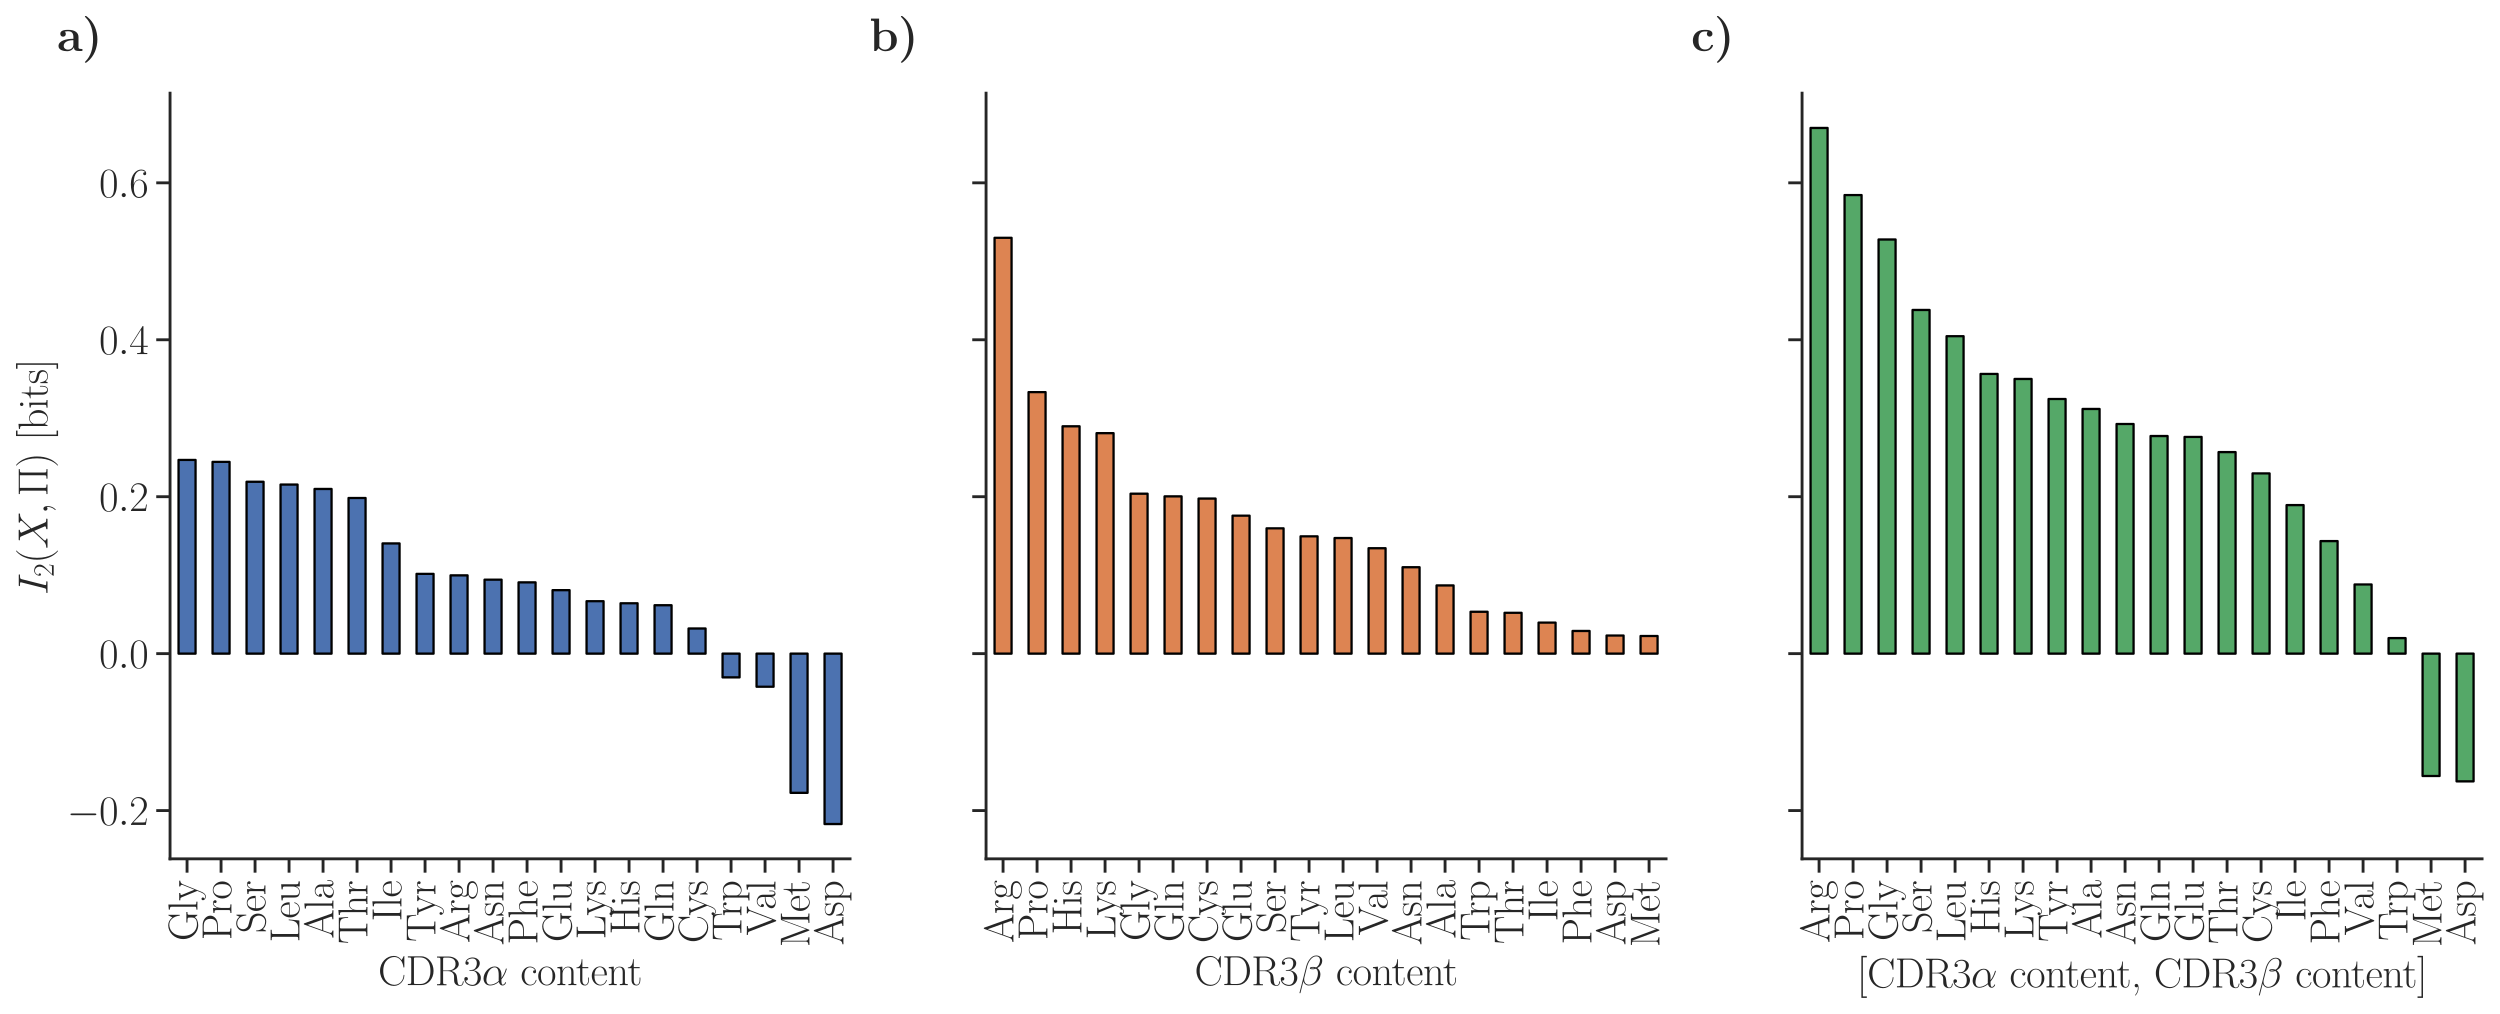 <?xml version="1.0" encoding="utf-8" standalone="no"?>
<!DOCTYPE svg PUBLIC "-//W3C//DTD SVG 1.1//EN"
  "http://www.w3.org/Graphics/SVG/1.1/DTD/svg11.dtd">
<svg xmlns:xlink="http://www.w3.org/1999/xlink" width="1086.061pt" height="440.587pt" viewBox="0 0 1086.061 440.587" xmlns="http://www.w3.org/2000/svg" version="1.1">
 <defs>
  <style type="text/css">*{stroke-linejoin: round; stroke-linecap: butt}</style>
 </defs>
 <g id="figure_1">
  <g id="patch_1">
   <path d="M 0 440.587 
L 1086.061 440.587 
L 1086.061 0 
L 0 0 
z
" style="fill: #ffffff"/>
  </g>
  <g id="axes_1">
   <g id="patch_2">
    <path d="M 73.875 373.104 
L 369.287 373.104 
L 369.287 40.464 
L 73.875 40.464 
z
" style="fill: #ffffff"/>
   </g>
   <g id="matplotlib.axis_1">
    <g id="xtick_1">
     <g id="line2d_1">
      <defs>
       <path id="md36266a041" d="M 0 0 
L 0 6 
" style="stroke: #262626; stroke-width: 1.25"/>
      </defs>
      <g>
       <use xlink:href="#md36266a041" x="81.261" y="373.104" style="fill: #262626; stroke: #262626; stroke-width: 1.25"/>
      </g>
     </g>
     <g id="text_1">
      <!-- Gly -->
      <g style="fill: #262626" transform="translate(85.743 408.797) rotate(-90) scale(0.18 -0.18)">
       <defs>
        <path id="CMR17-47" d="M 3974 1233 
C 3974 1473 3994 1505 4390 1505 
L 4390 1670 
C 4237 1664 3891 1664 3718 1664 
C 3539 1664 3040 1664 2797 1664 
L 2797 1505 
L 2989 1505 
C 3539 1505 3552 1434 3552 1201 
L 3552 774 
C 3552 63 2720 63 2522 63 
C 1862 63 781 511 781 2160 
C 781 3808 1843 4250 2464 4250 
C 3187 4250 3712 3626 3834 2741 
C 3846 2664 3846 2651 3904 2651 
C 3974 2651 3974 2664 3974 2779 
L 3974 4288 
C 3974 4402 3968 4409 3930 4409 
C 3904 4409 3898 4402 3853 4326 
L 3571 3791 
C 3258 4187 2874 4416 2381 4416 
C 1286 4416 294 3456 294 2148 
C 294 845 1267 -128 2394 -128 
C 2912 -128 3418 56 3616 417 
C 3725 158 3904 -20 3936 -20 
C 3968 -20 3974 -13 3974 100 
L 3974 1233 
z
" transform="scale(0.016)"/>
        <path id="CMR17-6c" d="M 979 4396 
L 218 4326 
L 218 4160 
C 595 4160 653 4122 653 3817 
L 653 426 
C 653 184 627 153 218 153 
L 218 -13 
C 371 0 653 0 813 0 
C 979 0 1261 0 1414 -13 
L 1414 153 
C 1005 153 979 178 979 426 
L 979 4396 
z
" transform="scale(0.016)"/>
        <path id="CMR17-79" d="M 2496 2197 
C 2656 2586 2944 2586 3034 2586 
L 3034 2752 
C 2912 2752 2752 2752 2630 2752 
C 2496 2752 2285 2752 2157 2758 
L 2157 2592 
C 2400 2573 2406 2394 2406 2343 
C 2406 2280 2394 2248 2362 2171 
L 1664 449 
L 902 2306 
C 870 2382 870 2426 870 2433 
C 870 2573 1018 2586 1171 2586 
L 1171 2758 
C 1018 2752 742 2752 582 2752 
C 410 2752 205 2752 64 2758 
L 64 2586 
C 410 2586 448 2554 531 2350 
L 1485 15 
C 1197 -738 1030 -1178 627 -1178 
C 557 -1178 397 -1159 282 -1044 
C 429 -1031 493 -942 493 -833 
C 493 -725 416 -629 288 -629 
C 147 -629 77 -725 77 -840 
C 77 -1095 339 -1280 627 -1280 
C 998 -1280 1229 -922 1357 -604 
L 2496 2197 
z
" transform="scale(0.016)"/>
       </defs>
       <use xlink:href="#CMR17-47" transform="scale(0.996)"/>
       <use xlink:href="#CMR17-6c" transform="translate(72.355 0) scale(0.996)"/>
       <use xlink:href="#CMR17-79" transform="translate(97.226 0) scale(0.996)"/>
      </g>
     </g>
    </g>
    <g id="xtick_2">
     <g id="line2d_2">
      <g>
       <use xlink:href="#md36266a041" x="96.031" y="373.104" style="fill: #262626; stroke: #262626; stroke-width: 1.25"/>
      </g>
     </g>
     <g id="text_2">
      <!-- Pro -->
      <g style="fill: #262626" transform="translate(100.514 408.444) rotate(-90) scale(0.18 -0.18)">
       <defs>
        <path id="CMR17-50" d="M 1267 2042 
L 2291 2042 
C 3117 2042 3718 2578 3718 3184 
C 3718 3791 3130 4352 2291 4352 
L 333 4352 
L 333 4186 
C 774 4186 845 4186 845 3899 
L 845 446 
C 845 160 774 160 333 160 
L 333 0 
C 518 0 858 0 1056 0 
C 1254 0 1594 0 1779 0 
L 1779 160 
C 1338 160 1267 160 1267 446 
L 1267 2042 
z
M 1254 2176 
L 1254 3938 
C 1254 4155 1267 4186 1523 4186 
L 2170 4186 
C 2995 4186 3232 3714 3232 3184 
C 3232 2604 2950 2176 2170 2176 
L 1254 2176 
z
" transform="scale(0.016)"/>
        <path id="CMR17-72" d="M 960 1497 
C 960 2112 1222 2688 1702 2688 
C 1747 2688 1792 2682 1837 2662 
C 1837 2662 1696 2617 1696 2452 
C 1696 2298 1818 2234 1914 2234 
C 1990 2234 2131 2279 2131 2458 
C 2131 2663 1926 2790 1709 2790 
C 1222 2790 1011 2317 947 2093 
L 941 2093 
L 941 2790 
L 198 2720 
L 198 2554 
C 576 2554 634 2515 634 2208 
L 634 428 
C 634 184 608 153 198 153 
L 198 -13 
C 352 0 646 0 813 0 
C 998 0 1325 0 1498 -13 
L 1498 153 
C 1037 153 960 153 960 440 
L 960 1497 
z
" transform="scale(0.016)"/>
        <path id="CMR17-6f" d="M 2758 1356 
C 2758 2176 2163 2816 1466 2816 
C 768 2816 173 2176 173 1356 
C 173 551 768 -64 1466 -64 
C 2163 -64 2758 551 2758 1356 
z
M 1466 51 
C 1165 51 909 230 762 480 
C 602 767 582 1126 582 1408 
C 582 1677 595 2010 762 2298 
C 890 2509 1139 2714 1466 2714 
C 1754 2714 1997 2554 2150 2330 
C 2349 2029 2349 1607 2349 1408 
C 2349 1158 2336 775 2163 467 
C 1984 173 1709 51 1466 51 
z
" transform="scale(0.016)"/>
       </defs>
       <use xlink:href="#CMR17-50" transform="scale(0.996)"/>
       <use xlink:href="#CMR17-72" transform="translate(62.586 0) scale(0.996)"/>
       <use xlink:href="#CMR17-6f" transform="translate(97.867 0) scale(0.996)"/>
      </g>
     </g>
    </g>
    <g id="xtick_3">
     <g id="line2d_3">
      <g>
       <use xlink:href="#md36266a041" x="110.802" y="373.104" style="fill: #262626; stroke: #262626; stroke-width: 1.25"/>
      </g>
     </g>
     <g id="text_3">
      <!-- Ser -->
      <g style="fill: #262626" transform="translate(115.284 405.403) rotate(-90) scale(0.18 -0.18)">
       <defs>
        <path id="CMR17-53" d="M 2803 4290 
C 2803 4404 2797 4411 2758 4411 
C 2720 4411 2707 4385 2682 4328 
L 2490 3907 
C 2246 4257 1875 4416 1472 4416 
C 819 4416 294 3901 294 3253 
C 294 3056 339 2776 557 2510 
C 794 2218 1018 2167 1530 2033 
C 1722 1982 2042 1899 2106 1874 
C 2470 1722 2662 1341 2662 985 
C 2662 527 2336 38 1779 38 
C 1094 38 454 419 410 1311 
C 403 1413 397 1419 352 1419 
C 301 1419 294 1413 294 1285 
L 294 -1 
C 294 -115 301 -122 339 -122 
C 384 -122 397 -90 486 108 
C 493 127 493 140 614 381 
C 934 -39 1472 -128 1779 -128 
C 2477 -128 2970 451 2970 1124 
C 2970 1454 2848 1708 2778 1823 
C 2509 2230 2221 2306 1914 2382 
C 1869 2402 1856 2402 1498 2490 
C 1152 2579 1005 2624 845 2796 
C 666 2992 602 3196 602 3399 
C 602 3812 934 4263 1478 4263 
C 2157 4263 2579 3786 2675 2993 
C 2694 2878 2701 2872 2746 2872 
C 2803 2872 2803 2891 2803 2999 
L 2803 4290 
z
" transform="scale(0.016)"/>
        <path id="CMR17-65" d="M 2438 1472 
C 2464 1498 2464 1511 2464 1576 
C 2464 2238 2118 2816 1389 2816 
C 710 2816 173 2169 173 1383 
C 173 551 781 -64 1459 -64 
C 2176 -64 2458 607 2458 740 
C 2458 784 2419 784 2406 784 
C 2362 784 2355 771 2330 696 
C 2189 265 1837 51 1504 51 
C 1229 51 954 203 781 480 
C 582 803 582 1176 582 1472 
L 2438 1472 
z
M 589 1568 
C 634 2505 1126 2714 1382 2714 
C 1818 2714 2112 2297 2118 1568 
L 589 1568 
z
" transform="scale(0.016)"/>
       </defs>
       <use xlink:href="#CMR17-53" transform="scale(0.996)"/>
       <use xlink:href="#CMR17-65" transform="translate(50.895 0) scale(0.996)"/>
       <use xlink:href="#CMR17-72" transform="translate(91.381 0) scale(0.996)"/>
      </g>
     </g>
    </g>
    <g id="xtick_4">
     <g id="line2d_4">
      <g>
       <use xlink:href="#md36266a041" x="125.572" y="373.104" style="fill: #262626; stroke: #262626; stroke-width: 1.25"/>
      </g>
     </g>
     <g id="text_4">
      <!-- Leu -->
      <g style="fill: #262626" transform="translate(130.055 409.381) rotate(-90) scale(0.18 -0.18)">
       <defs>
        <path id="CMR17-4c" d="M 3469 1615 
L 3354 1615 
C 3302 983 3219 166 2125 166 
L 1530 166 
C 1274 166 1261 197 1261 414 
L 1261 3898 
C 1261 4129 1274 4192 1760 4192 
L 1901 4192 
L 1901 4352 
C 1638 4352 1331 4352 1069 4352 
C 870 4352 512 4352 326 4352 
L 326 4192 
C 768 4192 838 4192 838 3905 
L 838 452 
C 838 166 768 166 326 166 
L 326 0 
L 3315 0 
L 3469 1615 
z
" transform="scale(0.016)"/>
        <path id="CMR17-75" d="M 1882 2693 
L 1882 2528 
C 2259 2528 2317 2489 2317 2186 
L 2317 1032 
C 2317 500 2029 38 1555 38 
C 1030 38 986 348 986 678 
L 986 2763 
L 211 2693 
L 211 2528 
C 467 2528 640 2528 646 2274 
L 646 1058 
C 646 633 646 361 813 183 
C 896 101 1056 -64 1517 -64 
C 2061 -64 2272 377 2323 506 
L 2330 506 
L 2330 -63 
L 3091 -63 
L 3091 128 
C 2714 128 2656 166 2656 473 
L 2656 2763 
L 1882 2693 
z
" transform="scale(0.016)"/>
       </defs>
       <use xlink:href="#CMR17-4c" transform="scale(0.996)"/>
       <use xlink:href="#CMR17-65" transform="translate(57.381 0) scale(0.996)"/>
       <use xlink:href="#CMR17-75" transform="translate(97.867 0) scale(0.996)"/>
      </g>
     </g>
    </g>
    <g id="xtick_5">
     <g id="line2d_5">
      <g>
       <use xlink:href="#md36266a041" x="140.343" y="373.104" style="fill: #262626; stroke: #262626; stroke-width: 1.25"/>
      </g>
     </g>
     <g id="text_5">
      <!-- Ala -->
      <g style="fill: #262626" transform="translate(144.826 407.738) rotate(-90) scale(0.18 -0.18)">
       <defs>
        <path id="CMR17-41" d="M 2323 4378 
C 2291 4461 2278 4480 2214 4480 
C 2150 4480 2138 4461 2106 4378 
L 749 566 
C 627 223 371 153 147 153 
L 147 -13 
C 262 0 518 0 640 0 
C 800 0 1056 0 1210 -13 
L 1210 153 
C 909 153 864 361 864 439 
C 864 497 877 530 890 569 
L 1229 1536 
L 2906 1536 
L 3290 442 
C 3322 365 3322 352 3322 327 
C 3322 153 3046 153 2925 153 
L 2925 0 
C 3110 0 3443 0 3642 0 
C 3808 0 4128 0 4282 -13 
L 4282 153 
C 3942 153 3827 153 3744 387 
L 2323 4378 
z
M 2067 3893 
L 2848 1702 
L 1286 1702 
L 2067 3893 
z
" transform="scale(0.016)"/>
        <path id="CMR17-61" d="M 2304 1653 
C 2304 2072 2304 2294 2035 2543 
C 1798 2752 1523 2816 1306 2816 
C 800 2816 435 2407 435 1971 
C 435 1728 627 1728 666 1728 
C 749 1728 896 1778 896 1954 
C 896 2112 774 2181 666 2181 
C 640 2181 608 2174 589 2168 
C 723 2592 1069 2714 1293 2714 
C 1613 2714 1965 2429 1965 1885 
L 1965 1600 
C 1587 1600 1133 1549 774 1357 
C 371 1133 256 813 256 570 
C 256 77 832 -64 1171 -64 
C 1523 -64 1850 139 1990 511 
C 2003 233 2182 -18 2464 -18 
C 2598 -18 2938 70 2938 567 
L 2938 920 
L 2822 920 
L 2822 562 
C 2822 178 2650 128 2566 128 
C 2304 128 2304 458 2304 738 
L 2304 1653 
z
M 1965 870 
C 1965 317 1568 38 1216 38 
C 896 38 646 275 646 570 
C 646 761 730 1100 1101 1305 
C 1408 1478 1760 1504 1965 1504 
L 1965 870 
z
" transform="scale(0.016)"/>
       </defs>
       <use xlink:href="#CMR17-41" transform="scale(0.996)"/>
       <use xlink:href="#CMR17-6c" transform="translate(69.072 0) scale(0.996)"/>
       <use xlink:href="#CMR17-61" transform="translate(93.943 0) scale(0.996)"/>
      </g>
     </g>
    </g>
    <g id="xtick_6">
     <g id="line2d_6">
      <g>
       <use xlink:href="#md36266a041" x="155.114" y="373.104" style="fill: #262626; stroke: #262626; stroke-width: 1.25"/>
      </g>
     </g>
     <g id="text_6">
      <!-- Thr -->
      <g style="fill: #262626" transform="translate(159.596 410.087) rotate(-90) scale(0.18 -0.18)">
       <defs>
        <path id="CMR17-54" d="M 3981 4326 
L 288 4326 
L 179 2918 
L 294 2918 
C 378 3976 467 4160 1453 4160 
C 1568 4160 1754 4160 1805 4154 
C 1926 4135 1926 4058 1926 3912 
L 1926 459 
C 1926 230 1907 160 1376 160 
L 1197 160 
L 1197 0 
C 1504 0 1824 0 2138 0 
C 2451 0 2771 0 3078 0 
L 3078 160 
L 2899 160 
C 2368 160 2349 230 2349 459 
L 2349 3912 
C 2349 4052 2349 4129 2464 4154 
C 2515 4160 2701 4160 2816 4160 
C 3795 4160 3891 3976 3974 2918 
L 4090 2918 
L 3981 4326 
z
" transform="scale(0.016)"/>
        <path id="CMR17-68" d="M 2656 1933 
C 2656 2259 2592 2790 1837 2790 
C 1312 2790 1056 2368 979 2157 
L 973 2157 
L 973 4396 
L 211 4326 
L 211 4160 
C 589 4160 646 4122 646 3817 
L 646 426 
C 646 184 621 153 211 153 
L 211 -13 
C 365 0 646 0 813 0 
C 979 0 1267 0 1421 -13 
L 1421 153 
C 1011 153 986 178 986 428 
L 986 1658 
C 986 2247 1344 2688 1792 2688 
C 2266 2688 2317 2266 2317 1958 
L 2317 428 
C 2317 184 2291 153 1882 153 
L 1882 -13 
C 2035 0 2317 0 2483 0 
C 2650 0 2938 0 3091 -13 
L 3091 153 
C 2682 153 2656 178 2656 428 
L 2656 1933 
z
" transform="scale(0.016)"/>
       </defs>
       <use xlink:href="#CMR17-54" transform="scale(0.996)"/>
       <use xlink:href="#CMR17-68" transform="translate(66.51 0) scale(0.996)"/>
       <use xlink:href="#CMR17-72" transform="translate(117.405 0) scale(0.996)"/>
      </g>
     </g>
    </g>
    <g id="xtick_7">
     <g id="line2d_7">
      <g>
       <use xlink:href="#md36266a041" x="169.884" y="373.104" style="fill: #262626; stroke: #262626; stroke-width: 1.25"/>
      </g>
     </g>
     <g id="text_7">
      <!-- Ile -->
      <g style="fill: #262626" transform="translate(174.367 400.243) rotate(-90) scale(0.18 -0.18)">
       <defs>
        <path id="CMR17-49" d="M 1261 3905 
C 1261 4192 1338 4192 1798 4192 
L 1798 4352 
C 1594 4352 1267 4352 1050 4352 
C 832 4352 506 4352 301 4352 
L 301 4192 
C 762 4192 838 4192 838 3905 
L 838 447 
C 838 160 762 160 301 160 
L 301 0 
C 506 0 832 0 1050 0 
C 1267 0 1594 0 1798 0 
L 1798 160 
C 1338 160 1261 160 1261 447 
L 1261 3905 
z
" transform="scale(0.016)"/>
       </defs>
       <use xlink:href="#CMR17-49" transform="scale(0.996)"/>
       <use xlink:href="#CMR17-6c" transform="translate(32.638 0) scale(0.996)"/>
       <use xlink:href="#CMR17-65" transform="translate(57.509 0) scale(0.996)"/>
      </g>
     </g>
    </g>
    <g id="xtick_8">
     <g id="line2d_8">
      <g>
       <use xlink:href="#md36266a041" x="184.655" y="373.104" style="fill: #262626; stroke: #262626; stroke-width: 1.25"/>
      </g>
     </g>
     <g id="text_8">
      <!-- Tyr -->
      <g style="fill: #262626" transform="translate(189.137 409.151) rotate(-90) scale(0.18 -0.18)">
       <use xlink:href="#CMR17-54" transform="scale(0.996)"/>
       <use xlink:href="#CMR17-79" transform="translate(63.907 0) scale(0.996)"/>
       <use xlink:href="#CMR17-72" transform="translate(112.2 0) scale(0.996)"/>
      </g>
     </g>
    </g>
    <g id="xtick_9">
     <g id="line2d_9">
      <g>
       <use xlink:href="#md36266a041" x="199.425" y="373.104" style="fill: #262626; stroke: #262626; stroke-width: 1.25"/>
      </g>
     </g>
     <g id="text_9">
      <!-- Arg -->
      <g style="fill: #262626" transform="translate(203.908 409.612) rotate(-90) scale(0.18 -0.18)">
       <defs>
        <path id="CMR17-67" d="M 710 1164 
C 832 1068 1043 960 1299 960 
C 1805 960 2240 1357 2240 1888 
C 2240 2054 2189 2310 1997 2509 
C 2176 2692 2438 2752 2586 2752 
C 2611 2752 2650 2752 2682 2734 
C 2656 2728 2598 2703 2598 2605 
C 2598 2527 2656 2471 2739 2471 
C 2835 2471 2886 2533 2886 2614 
C 2886 2731 2790 2854 2586 2854 
C 2330 2854 2106 2738 1926 2580 
C 1734 2753 1504 2816 1299 2816 
C 794 2816 358 2419 358 1888 
C 358 1522 570 1292 634 1228 
C 442 1004 442 743 442 711 
C 442 545 506 302 723 168 
C 390 85 128 -169 128 -486 
C 128 -943 736 -1280 1466 -1280 
C 2170 -1280 2803 -956 2803 -479 
C 2803 384 1856 384 1363 384 
C 1216 384 954 384 922 391 
C 723 423 589 602 589 826 
C 589 883 589 1024 710 1164 
z
M 1299 1068 
C 736 1068 736 1760 736 1889 
C 736 2016 736 2708 1299 2708 
C 1862 2708 1862 2016 1862 1889 
C 1862 1760 1862 1068 1299 1068 
z
M 1466 -1171 
C 826 -1171 384 -835 384 -486 
C 384 -289 493 -105 634 -4 
C 794 104 858 104 1293 104 
C 1818 104 2547 104 2547 -486 
C 2547 -835 2106 -1171 1466 -1171 
z
" transform="scale(0.016)"/>
       </defs>
       <use xlink:href="#CMR17-41" transform="scale(0.996)"/>
       <use xlink:href="#CMR17-72" transform="translate(69.072 0) scale(0.996)"/>
       <use xlink:href="#CMR17-67" transform="translate(104.353 0) scale(0.996)"/>
      </g>
     </g>
    </g>
    <g id="xtick_10">
     <g id="line2d_10">
      <g>
       <use xlink:href="#md36266a041" x="214.196" y="373.104" style="fill: #262626; stroke: #262626; stroke-width: 1.25"/>
      </g>
     </g>
     <g id="text_10">
      <!-- Asn -->
      <g style="fill: #262626" transform="translate(218.679 410.642) rotate(-90) scale(0.18 -0.18)">
       <defs>
        <path id="CMR17-73" d="M 1978 2697 
C 1978 2813 1971 2819 1933 2819 
C 1907 2819 1901 2813 1824 2717 
C 1805 2691 1747 2626 1728 2601 
C 1523 2819 1235 2819 1126 2819 
C 416 2819 160 2447 160 2076 
C 160 1498 813 1365 998 1325 
C 1402 1243 1542 1217 1677 1101 
C 1760 1025 1901 884 1901 654 
C 1901 384 1747 38 1158 38 
C 602 38 403 460 288 1021 
C 269 1110 269 1117 218 1117 
C 166 1117 160 1110 160 983 
L 160 63 
C 160 -51 166 -58 205 -58 
C 237 -58 243 -51 275 0 
C 314 57 410 211 448 276 
C 576 103 800 -64 1158 -64 
C 1792 -64 2131 283 2131 784 
C 2131 1112 1958 1285 1875 1362 
C 1683 1561 1459 1606 1190 1657 
C 838 1735 390 1825 390 2217 
C 390 2383 480 2737 1126 2737 
C 1811 2737 1850 2094 1862 1888 
C 1869 1856 1901 1849 1920 1849 
C 1978 1849 1978 1869 1978 1978 
L 1978 2697 
z
" transform="scale(0.016)"/>
        <path id="CMR17-6e" d="M 2656 1933 
C 2656 2259 2592 2790 1837 2790 
C 1331 2790 1069 2400 973 2144 
L 966 2144 
L 966 2790 
L 211 2720 
L 211 2554 
C 589 2554 646 2515 646 2208 
L 646 428 
C 646 184 621 153 211 153 
L 211 -13 
C 365 0 646 0 813 0 
C 979 0 1267 0 1421 -13 
L 1421 153 
C 1011 153 986 178 986 428 
L 986 1658 
C 986 2247 1344 2688 1792 2688 
C 2266 2688 2317 2266 2317 1958 
L 2317 428 
C 2317 184 2291 153 1882 153 
L 1882 -13 
C 2035 0 2317 0 2483 0 
C 2650 0 2938 0 3091 -13 
L 3091 153 
C 2682 153 2656 178 2656 428 
L 2656 1933 
z
" transform="scale(0.016)"/>
       </defs>
       <use xlink:href="#CMR17-41" transform="scale(0.996)"/>
       <use xlink:href="#CMR17-73" transform="translate(69.072 0) scale(0.996)"/>
       <use xlink:href="#CMR17-6e" transform="translate(104.874 0) scale(0.996)"/>
      </g>
     </g>
    </g>
    <g id="xtick_11">
     <g id="line2d_11">
      <g>
       <use xlink:href="#md36266a041" x="228.967" y="373.104" style="fill: #262626; stroke: #262626; stroke-width: 1.25"/>
      </g>
     </g>
     <g id="text_11">
      <!-- Phe -->
      <g style="fill: #262626" transform="translate(233.449 410.318) rotate(-90) scale(0.18 -0.18)">
       <use xlink:href="#CMR17-50" transform="scale(0.996)"/>
       <use xlink:href="#CMR17-68" transform="translate(62.586 0) scale(0.996)"/>
       <use xlink:href="#CMR17-65" transform="translate(113.482 0) scale(0.996)"/>
      </g>
     </g>
    </g>
    <g id="xtick_12">
     <g id="line2d_12">
      <g>
       <use xlink:href="#md36266a041" x="243.737" y="373.104" style="fill: #262626; stroke: #262626; stroke-width: 1.25"/>
      </g>
     </g>
     <g id="text_12">
      <!-- Glu -->
      <g style="fill: #262626" transform="translate(248.22 409.266) rotate(-90) scale(0.18 -0.18)">
       <use xlink:href="#CMR17-47" transform="scale(0.996)"/>
       <use xlink:href="#CMR17-6c" transform="translate(72.355 0) scale(0.996)"/>
       <use xlink:href="#CMR17-75" transform="translate(97.226 0) scale(0.996)"/>
      </g>
     </g>
    </g>
    <g id="xtick_13">
     <g id="line2d_13">
      <g>
       <use xlink:href="#md36266a041" x="258.508" y="373.104" style="fill: #262626; stroke: #262626; stroke-width: 1.25"/>
      </g>
     </g>
     <g id="text_13">
      <!-- Lys -->
      <g style="fill: #262626" transform="translate(262.99 408.07) rotate(-90) scale(0.18 -0.18)">
       <use xlink:href="#CMR17-4c" transform="scale(0.996)"/>
       <use xlink:href="#CMR17-79" transform="translate(57.381 0) scale(0.996)"/>
       <use xlink:href="#CMR17-73" transform="translate(105.674 0) scale(0.996)"/>
      </g>
     </g>
    </g>
    <g id="xtick_14">
     <g id="line2d_14">
      <g>
       <use xlink:href="#md36266a041" x="273.278" y="373.104" style="fill: #262626; stroke: #262626; stroke-width: 1.25"/>
      </g>
     </g>
     <g id="text_14">
      <!-- His -->
      <g style="fill: #262626" transform="translate(277.761 405.958) rotate(-90) scale(0.18 -0.18)">
       <defs>
        <path id="CMR17-48" d="M 3590 3905 
C 3590 4192 3661 4192 4102 4192 
L 4102 4352 
C 3917 4352 3578 4352 3379 4352 
C 3181 4352 2842 4352 2656 4352 
L 2656 4192 
C 3098 4192 3168 4192 3168 3904 
L 3168 2341 
L 1261 2341 
L 1261 3904 
C 1261 4192 1331 4192 1773 4192 
L 1773 4352 
C 1587 4352 1248 4352 1050 4352 
C 851 4352 512 4352 326 4352 
L 326 4192 
C 768 4192 838 4192 838 3905 
L 838 447 
C 838 160 768 160 326 160 
L 326 0 
C 512 0 851 0 1050 0 
C 1248 0 1587 0 1773 0 
L 1773 160 
C 1331 160 1261 160 1261 446 
L 1261 2176 
L 3168 2176 
L 3168 446 
C 3168 160 3098 160 2656 160 
L 2656 0 
C 2842 0 3181 0 3379 0 
C 3578 0 3917 0 4102 0 
L 4102 160 
C 3661 160 3590 160 3590 447 
L 3590 3905 
z
" transform="scale(0.016)"/>
        <path id="CMR17-69" d="M 992 3909 
C 992 4049 877 4170 730 4170 
C 589 4170 467 4056 467 3909 
C 467 3769 582 3648 730 3648 
C 870 3648 992 3763 992 3909 
z
M 243 2706 
L 243 2541 
C 602 2541 653 2502 653 2197 
L 653 427 
C 653 184 627 153 218 153 
L 218 -13 
C 371 0 646 0 806 0 
C 960 0 1222 0 1370 -13 
L 1370 153 
C 992 153 979 191 979 420 
L 979 2776 
L 243 2706 
z
" transform="scale(0.016)"/>
       </defs>
       <use xlink:href="#CMR17-48" transform="scale(0.996)"/>
       <use xlink:href="#CMR17-69" transform="translate(69.072 0) scale(0.996)"/>
       <use xlink:href="#CMR17-73" transform="translate(93.943 0) scale(0.996)"/>
      </g>
     </g>
    </g>
    <g id="xtick_15">
     <g id="line2d_15">
      <g>
       <use xlink:href="#md36266a041" x="288.049" y="373.104" style="fill: #262626; stroke: #262626; stroke-width: 1.25"/>
      </g>
     </g>
     <g id="text_15">
      <!-- Gln -->
      <g style="fill: #262626" transform="translate(292.532 409.266) rotate(-90) scale(0.18 -0.18)">
       <use xlink:href="#CMR17-47" transform="scale(0.996)"/>
       <use xlink:href="#CMR17-6c" transform="translate(72.355 0) scale(0.996)"/>
       <use xlink:href="#CMR17-6e" transform="translate(97.226 0) scale(0.996)"/>
      </g>
     </g>
    </g>
    <g id="xtick_16">
     <g id="line2d_16">
      <g>
       <use xlink:href="#md36266a041" x="302.82" y="373.104" style="fill: #262626; stroke: #262626; stroke-width: 1.25"/>
      </g>
     </g>
     <g id="text_16">
      <!-- Cys -->
      <g style="fill: #262626" transform="translate(307.302 409.713) rotate(-90) scale(0.18 -0.18)">
       <defs>
        <path id="CMR17-43" d="M 3974 4289 
C 3974 4403 3968 4410 3930 4410 
C 3904 4410 3898 4403 3853 4327 
L 3571 3792 
C 3258 4187 2874 4416 2381 4416 
C 1286 4416 294 3456 294 2148 
C 294 826 1286 -128 2387 -128 
C 3366 -128 3974 730 3974 1461 
C 3974 1524 3974 1550 3917 1550 
C 3866 1550 3866 1531 3859 1474 
C 3808 585 3168 38 2477 38 
C 1824 38 781 495 781 2147 
C 781 3805 1843 4250 2464 4250 
C 3187 4250 3712 3628 3834 2745 
C 3846 2668 3846 2655 3904 2655 
C 3974 2655 3974 2668 3974 2783 
L 3974 4289 
z
" transform="scale(0.016)"/>
       </defs>
       <use xlink:href="#CMR17-43" transform="scale(0.996)"/>
       <use xlink:href="#CMR17-79" transform="translate(66.51 0) scale(0.996)"/>
       <use xlink:href="#CMR17-73" transform="translate(114.803 0) scale(0.996)"/>
      </g>
     </g>
    </g>
    <g id="xtick_17">
     <g id="line2d_17">
      <g>
       <use xlink:href="#md36266a041" x="317.59" y="373.104" style="fill: #262626; stroke: #262626; stroke-width: 1.25"/>
      </g>
     </g>
     <g id="text_17">
      <!-- Trp -->
      <g style="fill: #262626" transform="translate(322.073 408.682) rotate(-90) scale(0.18 -0.18)">
       <defs>
        <path id="CMR17-70" d="M 1408 -1063 
C 998 -1063 973 -1037 973 -789 
L 973 402 
C 1158 134 1427 -38 1766 -38 
C 2406 -38 3053 523 3053 1388 
C 3053 2191 2496 2802 1837 2802 
C 1453 2802 1139 2592 960 2338 
L 960 2802 
L 198 2732 
L 198 2567 
C 576 2567 634 2528 634 2223 
L 634 -789 
C 634 -1031 608 -1063 198 -1063 
L 198 -1228 
C 352 -1216 634 -1216 800 -1216 
C 966 -1216 1254 -1216 1408 -1228 
L 1408 -1063 
z
M 973 2012 
C 973 2102 973 2235 1222 2471 
C 1254 2497 1472 2688 1792 2688 
C 2259 2688 2643 2108 2643 1382 
C 2643 656 2234 64 1728 64 
C 1498 64 1248 172 1056 472 
C 973 612 973 650 973 752 
L 973 2012 
z
" transform="scale(0.016)"/>
       </defs>
       <use xlink:href="#CMR17-54" transform="scale(0.996)"/>
       <use xlink:href="#CMR17-72" transform="translate(58.703 0) scale(0.996)"/>
       <use xlink:href="#CMR17-70" transform="translate(93.983 0) scale(0.996)"/>
      </g>
     </g>
    </g>
    <g id="xtick_18">
     <g id="line2d_18">
      <g>
       <use xlink:href="#md36266a041" x="332.361" y="373.104" style="fill: #262626; stroke: #262626; stroke-width: 1.25"/>
      </g>
     </g>
     <g id="text_18">
      <!-- Val -->
      <g style="fill: #262626" transform="translate(336.843 406.333) rotate(-90) scale(0.18 -0.18)">
       <defs>
        <path id="CMR17-56" d="M 3776 3745 
C 3834 3886 3936 4160 4365 4160 
L 4365 4332 
C 4218 4319 4051 4319 3891 4319 
C 3738 4319 3475 4319 3328 4332 
L 3328 4160 
C 3648 4160 3661 3936 3661 3898 
C 3661 3827 3642 3783 3622 3732 
L 2362 446 
L 1043 3886 
C 1024 3931 1011 3963 1011 3994 
C 1011 4160 1267 4160 1402 4160 
L 1402 4319 
C 1197 4319 896 4319 685 4319 
C 518 4319 218 4319 64 4332 
L 64 4160 
C 435 4160 506 4135 582 3931 
L 2106 -26 
C 2138 -115 2144 -128 2214 -128 
C 2285 -128 2291 -115 2323 -26 
L 3776 3745 
z
" transform="scale(0.016)"/>
       </defs>
       <use xlink:href="#CMR17-56" transform="scale(0.996)"/>
       <use xlink:href="#CMR17-61" transform="translate(61.265 0) scale(0.996)"/>
       <use xlink:href="#CMR17-6c" transform="translate(106.956 0) scale(0.996)"/>
      </g>
     </g>
    </g>
    <g id="xtick_19">
     <g id="line2d_19">
      <g>
       <use xlink:href="#md36266a041" x="347.131" y="373.104" style="fill: #262626; stroke: #262626; stroke-width: 1.25"/>
      </g>
     </g>
     <g id="text_19">
      <!-- Met -->
      <g style="fill: #262626" transform="translate(351.614 411.486) rotate(-90) scale(0.18 -0.18)">
       <defs>
        <path id="CMR17-4d" d="M 1338 4224 
C 1299 4320 1293 4320 1158 4320 
L 339 4320 
L 339 4160 
C 781 4160 851 4160 851 3875 
L 851 610 
C 851 451 851 153 339 153 
L 339 -13 
C 486 0 755 0 915 0 
C 1075 0 1344 0 1491 -13 
L 1491 153 
C 979 153 979 451 979 610 
L 979 4135 
L 986 4135 
L 2490 89 
C 2515 25 2528 -13 2579 -13 
C 2630 -13 2643 25 2669 89 
L 4186 4166 
L 4192 4166 
L 4192 438 
C 4192 153 4122 153 3680 153 
L 3680 -13 
C 3853 0 4198 0 4384 0 
C 4570 0 4922 0 5094 -13 
L 5094 153 
C 4653 153 4582 153 4582 438 
L 4582 3875 
C 4582 4160 4653 4160 5094 4160 
L 5094 4320 
L 4282 4320 
C 4147 4320 4141 4314 4102 4218 
L 2720 502 
L 1338 4224 
z
" transform="scale(0.016)"/>
        <path id="CMR17-74" d="M 966 2560 
L 1862 2560 
L 1862 2725 
L 966 2725 
L 966 3904 
L 851 3904 
C 838 3245 614 2668 70 2668 
L 70 2560 
L 627 2560 
L 627 771 
C 627 650 627 -64 1370 -64 
C 1747 -64 1965 306 1965 777 
L 1965 1140 
L 1850 1140 
L 1850 783 
C 1850 344 1677 51 1408 51 
C 1222 51 966 178 966 758 
L 966 2560 
z
" transform="scale(0.016)"/>
       </defs>
       <use xlink:href="#CMR17-4d" transform="scale(0.996)"/>
       <use xlink:href="#CMR17-65" transform="translate(84.687 0) scale(0.996)"/>
       <use xlink:href="#CMR17-74" transform="translate(125.173 0) scale(0.996)"/>
      </g>
     </g>
    </g>
    <g id="xtick_20">
     <g id="line2d_20">
      <g>
       <use xlink:href="#md36266a041" x="361.902" y="373.104" style="fill: #262626; stroke: #262626; stroke-width: 1.25"/>
      </g>
     </g>
     <g id="text_20">
      <!-- Asp -->
      <g style="fill: #262626" transform="translate(366.384 410.642) rotate(-90) scale(0.18 -0.18)">
       <use xlink:href="#CMR17-41" transform="scale(0.996)"/>
       <use xlink:href="#CMR17-73" transform="translate(69.072 0) scale(0.996)"/>
       <use xlink:href="#CMR17-70" transform="translate(104.874 0) scale(0.996)"/>
      </g>
     </g>
    </g>
    <g id="text_21">
     <!-- CDR3$\alpha$ content -->
     <g style="fill: #262626" transform="translate(164.256 427.939) scale(0.18 -0.18)">
      <defs>
       <path id="CMR17-44" d="M 333 4352 
L 333 4186 
C 774 4186 845 4186 845 3900 
L 845 452 
C 845 166 774 166 333 166 
L 333 0 
L 2368 0 
C 3398 0 4224 943 4224 2141 
C 4224 3346 3411 4352 2368 4352 
L 333 4352 
z
M 1523 166 
C 1267 166 1254 197 1254 414 
L 1254 3938 
C 1254 4155 1267 4186 1523 4186 
L 2240 4186 
C 2771 4186 3750 3874 3750 2141 
C 3750 1242 3488 879 3366 707 
C 3213 510 2848 166 2240 166 
L 1523 166 
z
" transform="scale(0.016)"/>
       <path id="CMR17-52" d="M 2509 2146 
C 3117 2268 3629 2676 3629 3186 
C 3629 3785 2950 4326 2054 4326 
L 333 4326 
L 333 4160 
C 774 4160 845 4160 845 3873 
L 845 415 
C 845 128 774 128 333 128 
L 333 -26 
C 518 -26 851 -26 1050 -26 
C 1248 -26 1581 -26 1766 -26 
L 1766 128 
C 1325 128 1254 128 1254 417 
L 1254 2112 
L 2003 2112 
C 2368 2112 2573 1964 2662 1881 
C 2918 1632 2918 1459 2918 1024 
C 2918 595 2918 377 3110 160 
C 3354 -102 3680 -128 3821 -128 
C 4294 -128 4365 396 4365 503 
C 4365 540 4365 585 4307 585 
C 4256 585 4250 547 4250 522 
C 4218 112 4032 -26 3834 -26 
C 3482 -26 3443 375 3405 764 
C 3386 898 3373 993 3360 1133 
C 3322 1452 3270 1917 2509 2146 
z
M 1984 2214 
L 1254 2214 
L 1254 3913 
C 1254 4129 1267 4160 1523 4160 
L 1990 4160 
C 2522 4160 3142 3977 3142 3190 
C 3142 2372 2464 2214 1984 2214 
z
" transform="scale(0.016)"/>
       <path id="CMR17-33" d="M 1414 2157 
C 1984 2157 2234 1662 2234 1090 
C 2234 320 1824 25 1453 25 
C 1114 25 563 194 390 693 
C 422 680 454 680 486 680 
C 640 680 755 782 755 948 
C 755 1133 614 1216 486 1216 
C 378 1216 211 1165 211 926 
C 211 335 787 -128 1466 -128 
C 2176 -128 2720 430 2720 1085 
C 2720 1707 2208 2157 1600 2227 
C 2086 2328 2554 2756 2554 3329 
C 2554 3820 2048 4179 1472 4179 
C 890 4179 378 3829 378 3329 
C 378 3110 544 3072 627 3072 
C 762 3072 877 3155 877 3321 
C 877 3486 762 3569 627 3569 
C 602 3569 570 3569 544 3557 
C 730 3959 1235 4032 1459 4032 
C 1683 4032 2106 3925 2106 3320 
C 2106 3143 2080 2828 1862 2550 
C 1670 2304 1453 2304 1242 2284 
C 1210 2284 1062 2269 1037 2269 
C 992 2263 966 2257 966 2208 
C 966 2163 973 2157 1101 2157 
L 1414 2157 
z
" transform="scale(0.016)"/>
       <path id="CMMI12-b" d="M 2963 1616 
C 2963 2235 2611 2815 1933 2815 
C 1094 2815 256 1902 256 996 
C 256 441 602 -64 1254 -64 
C 1651 -64 2125 89 2579 472 
C 2669 115 2867 -64 3142 -64 
C 3488 -64 3661 294 3661 377 
C 3661 434 3616 434 3597 434 
C 3546 434 3539 415 3520 364 
C 3462 204 3315 64 3162 64 
C 2963 64 2963 472 2963 862 
C 3616 1641 3770 2446 3770 2452 
C 3770 2510 3718 2510 3699 2510 
C 3642 2510 3635 2491 3610 2376 
C 3526 2095 3360 1597 2963 1073 
L 2963 1616 
z
M 2560 626 
C 1997 121 1491 64 1267 64 
C 813 64 685 466 685 766 
C 685 1040 826 1692 1024 2044 
C 1286 2491 1645 2688 1933 2688 
C 2554 2688 2554 1877 2554 1341 
C 2554 1182 2547 1016 2547 856 
C 2547 728 2554 696 2560 626 
z
" transform="scale(0.016)"/>
       <path id="CMR17-63" d="M 2234 2240 
C 2112 2240 1933 2240 1933 2017 
C 1933 1838 2080 1787 2163 1787 
C 2208 1787 2394 1807 2394 2024 
C 2394 2467 1958 2803 1466 2803 
C 787 2803 211 2178 211 1363 
C 211 516 813 -64 1466 -64 
C 2259 -64 2458 677 2458 748 
C 2458 774 2451 793 2406 793 
C 2362 793 2355 787 2330 703 
C 2163 180 1798 51 1523 51 
C 1114 51 621 427 621 1369 
C 621 2338 1094 2688 1472 2688 
C 1722 2688 2093 2573 2234 2240 
z
" transform="scale(0.016)"/>
      </defs>
      <use xlink:href="#CMR17-43" transform="scale(0.996)"/>
      <use xlink:href="#CMR17-44" transform="translate(66.51 0) scale(0.996)"/>
      <use xlink:href="#CMR17-52" transform="translate(136.903 0) scale(0.996)"/>
      <use xlink:href="#CMR17-33" transform="translate(204.695 0) scale(0.996)"/>
      <use xlink:href="#CMMI12-b" transform="translate(250.385 0) scale(0.996)"/>
      <use xlink:href="#CMR17-63" transform="translate(343.142 0) scale(0.996)"/>
      <use xlink:href="#CMR17-6f" transform="translate(383.628 0) scale(0.996)"/>
      <use xlink:href="#CMR17-6e" transform="translate(429.318 0) scale(0.996)"/>
      <use xlink:href="#CMR17-74" transform="translate(477.611 0) scale(0.996)"/>
      <use xlink:href="#CMR17-65" transform="translate(512.892 0) scale(0.996)"/>
      <use xlink:href="#CMR17-6e" transform="translate(553.377 0) scale(0.996)"/>
      <use xlink:href="#CMR17-74" transform="translate(601.67 0) scale(0.996)"/>
     </g>
    </g>
   </g>
   <g id="matplotlib.axis_2">
    <g id="ytick_1">
     <g id="line2d_21">
      <defs>
       <path id="meb01c31c5f" d="M 0 0 
L -6 0 
" style="stroke: #262626; stroke-width: 1.25"/>
      </defs>
      <g>
       <use xlink:href="#meb01c31c5f" x="73.875" y="352.134" style="fill: #262626; stroke: #262626; stroke-width: 1.25"/>
      </g>
     </g>
     <g id="text_22">
      <!-- $\mathdefault{−0.2}$ -->
      <g style="fill: #262626" transform="translate(29.102 358.36) scale(0.18 -0.18)">
       <defs>
        <path id="CMSY10-0" d="M 4218 1472 
C 4326 1472 4442 1472 4442 1600 
C 4442 1728 4326 1728 4218 1728 
L 755 1728 
C 646 1728 531 1728 531 1600 
C 531 1472 646 1472 755 1472 
L 4218 1472 
z
" transform="scale(0.016)"/>
        <path id="CMR17-30" d="M 2688 2025 
C 2688 2416 2682 3080 2413 3591 
C 2176 4039 1798 4198 1466 4198 
C 1158 4198 768 4058 525 3597 
C 269 3118 243 2524 243 2025 
C 243 1661 250 1106 448 619 
C 723 -39 1216 -128 1466 -128 
C 1760 -128 2208 -7 2470 600 
C 2662 1042 2688 1559 2688 2025 
z
M 1466 -26 
C 1056 -26 813 325 723 812 
C 653 1188 653 1738 653 2096 
C 653 2588 653 2997 736 3387 
C 858 3929 1216 4096 1466 4096 
C 1728 4096 2067 3923 2189 3400 
C 2272 3036 2278 2607 2278 2096 
C 2278 1680 2278 1169 2202 792 
C 2067 95 1690 -26 1466 -26 
z
" transform="scale(0.016)"/>
        <path id="CMMI12-3a" d="M 1178 307 
C 1178 492 1024 619 870 619 
C 685 619 557 466 557 313 
C 557 128 710 0 864 0 
C 1050 0 1178 153 1178 307 
z
" transform="scale(0.016)"/>
        <path id="CMR17-32" d="M 2669 989 
L 2554 989 
C 2490 536 2438 459 2413 420 
C 2381 369 1920 369 1830 369 
L 602 369 
C 832 619 1280 1072 1824 1597 
C 2214 1967 2669 2402 2669 3035 
C 2669 3790 2067 4224 1395 4224 
C 691 4224 262 3604 262 3030 
C 262 2780 448 2748 525 2748 
C 589 2748 781 2787 781 3010 
C 781 3207 614 3264 525 3264 
C 486 3264 448 3258 422 3245 
C 544 3790 915 4058 1306 4058 
C 1862 4058 2227 3617 2227 3035 
C 2227 2479 1901 2000 1536 1584 
L 262 146 
L 262 0 
L 2515 0 
L 2669 989 
z
" transform="scale(0.016)"/>
       </defs>
       <use xlink:href="#CMSY10-0" transform="scale(0.996)"/>
       <use xlink:href="#CMR17-30" transform="translate(77.487 0) scale(0.996)"/>
       <use xlink:href="#CMMI12-3a" transform="translate(123.178 0) scale(0.996)"/>
       <use xlink:href="#CMR17-32" transform="translate(150.275 0) scale(0.996)"/>
      </g>
     </g>
    </g>
    <g id="ytick_2">
     <g id="line2d_22">
      <g>
       <use xlink:href="#meb01c31c5f" x="73.875" y="283.954" style="fill: #262626; stroke: #262626; stroke-width: 1.25"/>
      </g>
     </g>
     <g id="text_23">
      <!-- $\mathdefault{0.0}$ -->
      <g style="fill: #262626" transform="translate(43.049 290.181) scale(0.18 -0.18)">
       <use xlink:href="#CMR17-30" transform="scale(0.996)"/>
       <use xlink:href="#CMMI12-3a" transform="translate(45.69 0) scale(0.996)"/>
       <use xlink:href="#CMR17-30" transform="translate(72.788 0) scale(0.996)"/>
      </g>
     </g>
    </g>
    <g id="ytick_3">
     <g id="line2d_23">
      <g>
       <use xlink:href="#meb01c31c5f" x="73.875" y="215.775" style="fill: #262626; stroke: #262626; stroke-width: 1.25"/>
      </g>
     </g>
     <g id="text_24">
      <!-- $\mathdefault{0.2}$ -->
      <g style="fill: #262626" transform="translate(43.049 222.001) scale(0.18 -0.18)">
       <use xlink:href="#CMR17-30" transform="scale(0.996)"/>
       <use xlink:href="#CMMI12-3a" transform="translate(45.69 0) scale(0.996)"/>
       <use xlink:href="#CMR17-32" transform="translate(72.788 0) scale(0.996)"/>
      </g>
     </g>
    </g>
    <g id="ytick_4">
     <g id="line2d_24">
      <g>
       <use xlink:href="#meb01c31c5f" x="73.875" y="147.595" style="fill: #262626; stroke: #262626; stroke-width: 1.25"/>
      </g>
     </g>
     <g id="text_25">
      <!-- $\mathdefault{0.4}$ -->
      <g style="fill: #262626" transform="translate(43.049 153.822) scale(0.18 -0.18)">
       <defs>
        <path id="CMR17-34" d="M 2150 4122 
C 2150 4256 2144 4256 2029 4256 
L 128 1254 
L 128 1088 
L 1779 1088 
L 1779 457 
C 1779 224 1766 160 1318 160 
L 1197 160 
L 1197 0 
C 1402 0 1747 0 1965 0 
C 2182 0 2528 0 2733 0 
L 2733 160 
L 2611 160 
C 2163 160 2150 224 2150 457 
L 2150 1088 
L 2803 1088 
L 2803 1254 
L 2150 1254 
L 2150 4122 
z
M 1798 3703 
L 1798 1254 
L 256 1254 
L 1798 3703 
z
" transform="scale(0.016)"/>
       </defs>
       <use xlink:href="#CMR17-30" transform="scale(0.996)"/>
       <use xlink:href="#CMMI12-3a" transform="translate(45.69 0) scale(0.996)"/>
       <use xlink:href="#CMR17-34" transform="translate(72.788 0) scale(0.996)"/>
      </g>
     </g>
    </g>
    <g id="ytick_5">
     <g id="line2d_25">
      <g>
       <use xlink:href="#meb01c31c5f" x="73.875" y="79.416" style="fill: #262626; stroke: #262626; stroke-width: 1.25"/>
      </g>
     </g>
     <g id="text_26">
      <!-- $\mathdefault{0.6}$ -->
      <g style="fill: #262626" transform="translate(43.049 85.642) scale(0.18 -0.18)">
       <defs>
        <path id="CMR17-36" d="M 678 2176 
C 678 3690 1395 4032 1811 4032 
C 1946 4032 2272 4009 2400 3776 
C 2298 3776 2106 3776 2106 3553 
C 2106 3381 2246 3323 2336 3323 
C 2394 3323 2566 3348 2566 3560 
C 2566 3954 2246 4179 1805 4179 
C 1043 4179 243 3390 243 1984 
C 243 253 966 -128 1478 -128 
C 2099 -128 2688 427 2688 1283 
C 2688 2081 2170 2662 1517 2662 
C 1126 2662 838 2407 678 1960 
L 678 2176 
z
M 1478 25 
C 691 25 691 1200 691 1436 
C 691 1896 909 2560 1504 2560 
C 1613 2560 1926 2560 2138 2120 
C 2253 1870 2253 1609 2253 1289 
C 2253 944 2253 690 2118 434 
C 1978 171 1773 25 1478 25 
z
" transform="scale(0.016)"/>
       </defs>
       <use xlink:href="#CMR17-30" transform="scale(0.996)"/>
       <use xlink:href="#CMMI12-3a" transform="translate(45.69 0) scale(0.996)"/>
       <use xlink:href="#CMR17-36" transform="translate(72.788 0) scale(0.996)"/>
      </g>
     </g>
    </g>
    <g id="text_27">
     <!-- $I_2(X, \Pi)$ [bits] -->
     <g style="fill: #262626" transform="translate(20.633 258.382) rotate(-90) scale(0.18 -0.18)">
      <defs>
       <path id="CMMI12-49" d="M 2355 3880 
C 2413 4103 2426 4167 2893 4167 
C 3034 4167 3085 4167 3085 4288 
C 3085 4352 3014 4352 2995 4352 
C 2880 4352 2739 4352 2624 4352 
L 1837 4352 
C 1709 4352 1562 4352 1434 4352 
C 1382 4352 1312 4352 1312 4231 
C 1312 4167 1363 4167 1491 4167 
C 1888 4167 1888 4116 1888 4046 
C 1888 4002 1875 3963 1862 3906 
L 998 472 
C 941 249 928 185 461 185 
C 320 185 262 185 262 64 
C 262 0 326 0 358 0 
C 474 0 614 0 730 0 
L 1517 0 
C 1645 0 1786 0 1914 0 
C 1965 0 2042 0 2042 115 
C 2042 185 2003 185 1862 185 
C 1466 185 1466 236 1466 312 
C 1466 325 1466 357 1491 459 
L 2355 3880 
z
" transform="scale(0.016)"/>
       <path id="CMR17-28" d="M 1958 -1561 
C 1958 -1555 1958 -1542 1939 -1523 
C 1645 -1224 858 -407 858 1581 
C 858 3569 1632 4379 1946 4697 
C 1946 4704 1958 4717 1958 4736 
C 1958 4755 1939 4768 1914 4768 
C 1843 4768 1299 4296 986 3594 
C 666 2887 576 2199 576 1588 
C 576 1128 621 351 1005 -471 
C 1312 -1135 1837 -1600 1914 -1600 
C 1946 -1600 1958 -1587 1958 -1561 
z
" transform="scale(0.016)"/>
       <path id="CMMI12-58" d="M 3040 2596 
L 2438 3994 
C 2522 4147 2714 4172 2790 4179 
C 2829 4179 2899 4179 2899 4292 
C 2899 4364 2842 4364 2803 4364 
C 2694 4364 2566 4364 2458 4364 
L 2086 4364 
C 1696 4364 1414 4364 1408 4364 
C 1357 4364 1293 4364 1293 4243 
C 1293 4179 1350 4179 1434 4179 
C 1805 4179 1830 4115 1894 3962 
L 2656 2185 
L 1267 693 
C 1037 442 762 198 288 198 
C 211 192 160 192 160 68 
C 160 48 166 0 237 0 
C 326 0 422 0 512 0 
L 813 0 
C 1018 0 1242 0 1440 0 
C 1485 0 1562 0 1562 115 
C 1562 179 1517 185 1478 185 
C 1350 198 1267 268 1267 370 
C 1267 479 1344 557 1530 748 
L 2099 1368 
C 2240 1516 2579 1886 2720 2026 
L 3392 453 
C 3398 441 3424 377 3424 370 
C 3424 313 3283 198 3078 198 
C 3040 198 2970 198 2970 71 
C 2970 0 3034 0 3066 0 
C 3174 0 3302 0 3411 0 
L 4115 0 
C 4230 0 4352 0 4461 0 
C 4506 0 4576 0 4576 130 
C 4576 198 4512 198 4454 198 
C 4070 198 4058 230 3949 465 
L 3104 2441 
L 3917 3316 
C 3981 3381 4128 3542 4186 3606 
C 4461 3896 4717 4160 5235 4160 
C 5299 4179 5363 4179 5363 4292 
C 5363 4364 5306 4364 5280 4364 
C 5190 4364 5094 4364 5005 4364 
L 4710 4364 
C 4506 4364 4282 4364 4083 4364 
C 4038 4364 3962 4364 3962 4249 
C 3962 4185 4006 4179 4045 4179 
C 4147 4167 4256 4116 4256 3994 
L 4250 3982 
C 4243 3937 4230 3873 4160 3797 
L 3040 2596 
z
" transform="scale(0.016)"/>
       <path id="CMMI12-3b" d="M 1248 -31 
C 1248 343 1126 619 864 619 
C 659 619 557 453 557 313 
C 557 172 653 0 870 0 
C 954 0 1024 26 1082 83 
C 1094 96 1101 96 1107 96 
C 1120 96 1120 5 1120 -27 
C 1120 -240 1082 -659 710 -1080 
C 640 -1157 640 -1170 640 -1183 
C 640 -1216 672 -1248 704 -1248 
C 755 -1248 1248 -771 1248 -31 
z
" transform="scale(0.016)"/>
       <path id="CMR17-5" d="M 3590 3898 
C 3590 4186 3661 4186 4102 4186 
L 4102 4352 
L 326 4352 
L 326 4186 
C 768 4186 838 4186 838 3898 
L 838 448 
C 838 160 768 160 326 160 
L 326 0 
C 512 0 851 0 1050 0 
C 1248 0 1587 0 1773 0 
L 1773 160 
C 1331 160 1261 160 1261 448 
L 1261 4186 
L 3168 4186 
L 3168 448 
C 3168 160 3098 160 2656 160 
L 2656 0 
C 2842 0 3181 0 3379 0 
C 3578 0 3917 0 4102 0 
L 4102 160 
C 3661 160 3590 160 3590 448 
L 3590 3898 
z
" transform="scale(0.016)"/>
       <path id="CMR17-29" d="M 1683 1581 
C 1683 2040 1638 2817 1254 3639 
C 947 4303 422 4768 346 4768 
C 326 4768 301 4761 301 4729 
C 301 4717 307 4710 314 4697 
C 621 4378 1402 3568 1402 1584 
C 1402 -407 627 -1217 314 -1537 
C 307 -1549 301 -1556 301 -1568 
C 301 -1600 326 -1600 346 -1600 
C 416 -1600 960 -1128 1274 -426 
C 1594 281 1683 969 1683 1581 
z
" transform="scale(0.016)"/>
       <path id="CMR17-5b" d="M 1504 -1600 
L 1504 -1377 
L 902 -1377 
L 902 4544 
L 1504 4544 
L 1504 4767 
L 678 4767 
L 678 -1600 
L 1504 -1600 
z
" transform="scale(0.016)"/>
       <path id="CMR17-62" d="M 960 4396 
L 198 4326 
L 198 4160 
C 576 4160 634 4122 634 3817 
L 634 -13 
L 749 -13 
L 934 441 
C 1120 141 1395 -64 1766 -64 
C 2406 -64 3053 500 3053 1370 
C 3053 2188 2477 2790 1830 2790 
C 1434 2790 1152 2579 960 2330 
L 960 4396 
z
M 973 2004 
C 973 2118 973 2138 1062 2272 
C 1312 2657 1670 2688 1792 2688 
C 1984 2688 2643 2585 2643 1376 
C 2643 108 1888 38 1734 38 
C 1536 38 1248 114 1043 486 
C 973 608 973 621 973 735 
L 973 2004 
z
" transform="scale(0.016)"/>
       <path id="CMR17-5d" d="M 915 4767 
L 90 4767 
L 90 4544 
L 691 4544 
L 691 -1377 
L 90 -1377 
L 90 -1600 
L 915 -1600 
L 915 4767 
z
" transform="scale(0.016)"/>
      </defs>
      <use xlink:href="#CMMI12-49" transform="scale(0.996)"/>
      <use xlink:href="#CMR17-32" transform="translate(43.024 -14.944) scale(0.697)"/>
      <use xlink:href="#CMR17-28" transform="translate(75.505 0) scale(0.996)"/>
      <use xlink:href="#CMMI12-58" transform="translate(110.786 0) scale(0.996)"/>
      <use xlink:href="#CMMI12-3b" transform="translate(194.159 0) scale(0.996)"/>
      <use xlink:href="#CMR17-5" transform="translate(237.861 0) scale(0.996)"/>
      <use xlink:href="#CMR17-29" transform="translate(306.933 0) scale(0.996)"/>
      <use xlink:href="#CMR17-5b" transform="translate(372.29 0) scale(0.996)"/>
      <use xlink:href="#CMR17-62" transform="translate(397.161 0) scale(0.996)"/>
      <use xlink:href="#CMR17-69" transform="translate(448.057 0) scale(0.996)"/>
      <use xlink:href="#CMR17-74" transform="translate(472.928 0) scale(0.996)"/>
      <use xlink:href="#CMR17-73" transform="translate(508.208 0) scale(0.996)"/>
      <use xlink:href="#CMR17-5d" transform="translate(544.01 0) scale(0.996)"/>
     </g>
    </g>
   </g>
   <g id="patch_3">
    <path d="M 77.568 283.954 
L 84.953 283.954 
L 84.953 199.806 
L 77.568 199.806 
z
" clip-path="url(#p9257fde1e8)" style="fill: #4c72b0; stroke: #000000; stroke-linejoin: miter"/>
   </g>
   <g id="patch_4">
    <path d="M 92.339 283.954 
L 99.724 283.954 
L 99.724 200.649 
L 92.339 200.649 
z
" clip-path="url(#p9257fde1e8)" style="fill: #4c72b0; stroke: #000000; stroke-linejoin: miter"/>
   </g>
   <g id="patch_5">
    <path d="M 107.109 283.954 
L 114.495 283.954 
L 114.495 209.291 
L 107.109 209.291 
z
" clip-path="url(#p9257fde1e8)" style="fill: #4c72b0; stroke: #000000; stroke-linejoin: miter"/>
   </g>
   <g id="patch_6">
    <path d="M 121.88 283.954 
L 129.265 283.954 
L 129.265 210.51 
L 121.88 210.51 
z
" clip-path="url(#p9257fde1e8)" style="fill: #4c72b0; stroke: #000000; stroke-linejoin: miter"/>
   </g>
   <g id="patch_7">
    <path d="M 136.65 283.954 
L 144.036 283.954 
L 144.036 212.421 
L 136.65 212.421 
z
" clip-path="url(#p9257fde1e8)" style="fill: #4c72b0; stroke: #000000; stroke-linejoin: miter"/>
   </g>
   <g id="patch_8">
    <path d="M 151.421 283.954 
L 158.806 283.954 
L 158.806 216.34 
L 151.421 216.34 
z
" clip-path="url(#p9257fde1e8)" style="fill: #4c72b0; stroke: #000000; stroke-linejoin: miter"/>
   </g>
   <g id="patch_9">
    <path d="M 166.192 283.954 
L 173.577 283.954 
L 173.577 236.075 
L 166.192 236.075 
z
" clip-path="url(#p9257fde1e8)" style="fill: #4c72b0; stroke: #000000; stroke-linejoin: miter"/>
   </g>
   <g id="patch_10">
    <path d="M 180.962 283.954 
L 188.347 283.954 
L 188.347 249.301 
L 180.962 249.301 
z
" clip-path="url(#p9257fde1e8)" style="fill: #4c72b0; stroke: #000000; stroke-linejoin: miter"/>
   </g>
   <g id="patch_11">
    <path d="M 195.733 283.954 
L 203.118 283.954 
L 203.118 249.948 
L 195.733 249.948 
z
" clip-path="url(#p9257fde1e8)" style="fill: #4c72b0; stroke: #000000; stroke-linejoin: miter"/>
   </g>
   <g id="patch_12">
    <path d="M 210.503 283.954 
L 217.889 283.954 
L 217.889 251.826 
L 210.503 251.826 
z
" clip-path="url(#p9257fde1e8)" style="fill: #4c72b0; stroke: #000000; stroke-linejoin: miter"/>
   </g>
   <g id="patch_13">
    <path d="M 225.274 283.954 
L 232.659 283.954 
L 232.659 253 
L 225.274 253 
z
" clip-path="url(#p9257fde1e8)" style="fill: #4c72b0; stroke: #000000; stroke-linejoin: miter"/>
   </g>
   <g id="patch_14">
    <path d="M 240.045 283.954 
L 247.43 283.954 
L 247.43 256.378 
L 240.045 256.378 
z
" clip-path="url(#p9257fde1e8)" style="fill: #4c72b0; stroke: #000000; stroke-linejoin: miter"/>
   </g>
   <g id="patch_15">
    <path d="M 254.815 283.954 
L 262.2 283.954 
L 262.2 261.18 
L 254.815 261.18 
z
" clip-path="url(#p9257fde1e8)" style="fill: #4c72b0; stroke: #000000; stroke-linejoin: miter"/>
   </g>
   <g id="patch_16">
    <path d="M 269.586 283.954 
L 276.971 283.954 
L 276.971 262.072 
L 269.586 262.072 
z
" clip-path="url(#p9257fde1e8)" style="fill: #4c72b0; stroke: #000000; stroke-linejoin: miter"/>
   </g>
   <g id="patch_17">
    <path d="M 284.356 283.954 
L 291.742 283.954 
L 291.742 262.932 
L 284.356 262.932 
z
" clip-path="url(#p9257fde1e8)" style="fill: #4c72b0; stroke: #000000; stroke-linejoin: miter"/>
   </g>
   <g id="patch_18">
    <path d="M 299.127 283.954 
L 306.512 283.954 
L 306.512 273.034 
L 299.127 273.034 
z
" clip-path="url(#p9257fde1e8)" style="fill: #4c72b0; stroke: #000000; stroke-linejoin: miter"/>
   </g>
   <g id="patch_19">
    <path d="M 313.897 283.954 
L 321.283 283.954 
L 321.283 294.272 
L 313.897 294.272 
z
" clip-path="url(#p9257fde1e8)" style="fill: #4c72b0; stroke: #000000; stroke-linejoin: miter"/>
   </g>
   <g id="patch_20">
    <path d="M 328.668 283.954 
L 336.053 283.954 
L 336.053 298.337 
L 328.668 298.337 
z
" clip-path="url(#p9257fde1e8)" style="fill: #4c72b0; stroke: #000000; stroke-linejoin: miter"/>
   </g>
   <g id="patch_21">
    <path d="M 343.439 283.954 
L 350.824 283.954 
L 350.824 344.424 
L 343.439 344.424 
z
" clip-path="url(#p9257fde1e8)" style="fill: #4c72b0; stroke: #000000; stroke-linejoin: miter"/>
   </g>
   <g id="patch_22">
    <path d="M 358.209 283.954 
L 365.595 283.954 
L 365.595 357.984 
L 358.209 357.984 
z
" clip-path="url(#p9257fde1e8)" style="fill: #4c72b0; stroke: #000000; stroke-linejoin: miter"/>
   </g>
   <g id="patch_23">
    <path d="M 73.875 373.104 
L 73.875 40.464 
" style="fill: none; stroke: #262626; stroke-width: 1.25; stroke-linejoin: miter; stroke-linecap: square"/>
   </g>
   <g id="patch_24">
    <path d="M 73.875 373.104 
L 369.287 373.104 
" style="fill: none; stroke: #262626; stroke-width: 1.25; stroke-linejoin: miter; stroke-linecap: square"/>
   </g>
   <g id="text_28">
    <!-- \bf a) -->
    <g style="fill: #262626" transform="translate(24.72 22.144) scale(0.2 -0.2)">
     <defs>
      <path id="CMBX12-61" d="M 2944 1898 
C 2944 2484 2477 2879 1574 2879 
C 1216 2879 461 2879 461 2334 
C 461 2061 666 1945 838 1945 
C 1030 1945 1216 2079 1216 2323 
C 1216 2445 1171 2559 1062 2630 
C 1274 2688 1427 2688 1549 2688 
C 1984 2688 2246 2445 2246 1919 
L 2246 1663 
C 1235 1663 218 1382 218 676 
C 218 95 960 -32 1402 -32 
C 1894 -32 2208 233 2336 510 
C 2336 274 2336 0 2982 0 
L 3309 0 
C 3443 0 3494 0 3494 145 
C 3494 273 3437 273 3347 273 
C 2944 273 2944 374 2944 522 
L 2944 1898 
z
M 2246 882 
C 2246 291 1709 178 1504 178 
C 1190 178 928 390 928 686 
C 928 1273 1619 1472 2246 1472 
L 2246 882 
z
" transform="scale(0.016)"/>
      <path id="CMBX12-29" d="M 2099 1581 
C 2099 2751 1658 3890 749 4628 
C 582 4768 570 4768 506 4768 
C 474 4768 397 4768 397 4692 
C 397 4667 397 4654 518 4540 
C 1235 3827 1510 2708 1510 1588 
C 1510 334 1197 -696 480 -1415 
C 403 -1492 397 -1498 397 -1524 
C 397 -1600 474 -1600 506 -1600 
C 563 -1600 576 -1600 742 -1466 
C 1664 -735 2099 436 2099 1581 
z
" transform="scale(0.016)"/>
     </defs>
     <use xlink:href="#CMBX12-61" transform="scale(0.996)"/>
     <use xlink:href="#CMBX12-29" transform="translate(54.483 0) scale(0.996)"/>
    </g>
   </g>
  </g>
  <g id="axes_2">
   <g id="patch_25">
    <path d="M 428.37 373.104 
L 723.781 373.104 
L 723.781 40.464 
L 428.37 40.464 
z
" style="fill: #ffffff"/>
   </g>
   <g id="matplotlib.axis_3">
    <g id="xtick_21">
     <g id="line2d_26">
      <g>
       <use xlink:href="#md36266a041" x="435.755" y="373.104" style="fill: #262626; stroke: #262626; stroke-width: 1.25"/>
      </g>
     </g>
     <g id="text_29">
      <!-- Arg -->
      <g style="fill: #262626" transform="translate(440.237 409.612) rotate(-90) scale(0.18 -0.18)">
       <use xlink:href="#CMR17-41" transform="scale(0.996)"/>
       <use xlink:href="#CMR17-72" transform="translate(69.072 0) scale(0.996)"/>
       <use xlink:href="#CMR17-67" transform="translate(104.353 0) scale(0.996)"/>
      </g>
     </g>
    </g>
    <g id="xtick_22">
     <g id="line2d_27">
      <g>
       <use xlink:href="#md36266a041" x="450.525" y="373.104" style="fill: #262626; stroke: #262626; stroke-width: 1.25"/>
      </g>
     </g>
     <g id="text_30">
      <!-- Pro -->
      <g style="fill: #262626" transform="translate(455.008 408.444) rotate(-90) scale(0.18 -0.18)">
       <use xlink:href="#CMR17-50" transform="scale(0.996)"/>
       <use xlink:href="#CMR17-72" transform="translate(62.586 0) scale(0.996)"/>
       <use xlink:href="#CMR17-6f" transform="translate(97.867 0) scale(0.996)"/>
      </g>
     </g>
    </g>
    <g id="xtick_23">
     <g id="line2d_28">
      <g>
       <use xlink:href="#md36266a041" x="465.296" y="373.104" style="fill: #262626; stroke: #262626; stroke-width: 1.25"/>
      </g>
     </g>
     <g id="text_31">
      <!-- His -->
      <g style="fill: #262626" transform="translate(469.779 405.958) rotate(-90) scale(0.18 -0.18)">
       <use xlink:href="#CMR17-48" transform="scale(0.996)"/>
       <use xlink:href="#CMR17-69" transform="translate(69.072 0) scale(0.996)"/>
       <use xlink:href="#CMR17-73" transform="translate(93.943 0) scale(0.996)"/>
      </g>
     </g>
    </g>
    <g id="xtick_24">
     <g id="line2d_29">
      <g>
       <use xlink:href="#md36266a041" x="480.067" y="373.104" style="fill: #262626; stroke: #262626; stroke-width: 1.25"/>
      </g>
     </g>
     <g id="text_32">
      <!-- Lys -->
      <g style="fill: #262626" transform="translate(484.549 408.07) rotate(-90) scale(0.18 -0.18)">
       <use xlink:href="#CMR17-4c" transform="scale(0.996)"/>
       <use xlink:href="#CMR17-79" transform="translate(57.381 0) scale(0.996)"/>
       <use xlink:href="#CMR17-73" transform="translate(105.674 0) scale(0.996)"/>
      </g>
     </g>
    </g>
    <g id="xtick_25">
     <g id="line2d_30">
      <g>
       <use xlink:href="#md36266a041" x="494.837" y="373.104" style="fill: #262626; stroke: #262626; stroke-width: 1.25"/>
      </g>
     </g>
     <g id="text_33">
      <!-- Gly -->
      <g style="fill: #262626" transform="translate(499.32 408.797) rotate(-90) scale(0.18 -0.18)">
       <use xlink:href="#CMR17-47" transform="scale(0.996)"/>
       <use xlink:href="#CMR17-6c" transform="translate(72.355 0) scale(0.996)"/>
       <use xlink:href="#CMR17-79" transform="translate(97.226 0) scale(0.996)"/>
      </g>
     </g>
    </g>
    <g id="xtick_26">
     <g id="line2d_31">
      <g>
       <use xlink:href="#md36266a041" x="509.608" y="373.104" style="fill: #262626; stroke: #262626; stroke-width: 1.25"/>
      </g>
     </g>
     <g id="text_34">
      <!-- Gln -->
      <g style="fill: #262626" transform="translate(514.09 409.266) rotate(-90) scale(0.18 -0.18)">
       <use xlink:href="#CMR17-47" transform="scale(0.996)"/>
       <use xlink:href="#CMR17-6c" transform="translate(72.355 0) scale(0.996)"/>
       <use xlink:href="#CMR17-6e" transform="translate(97.226 0) scale(0.996)"/>
      </g>
     </g>
    </g>
    <g id="xtick_27">
     <g id="line2d_32">
      <g>
       <use xlink:href="#md36266a041" x="524.378" y="373.104" style="fill: #262626; stroke: #262626; stroke-width: 1.25"/>
      </g>
     </g>
     <g id="text_35">
      <!-- Cys -->
      <g style="fill: #262626" transform="translate(528.861 409.713) rotate(-90) scale(0.18 -0.18)">
       <use xlink:href="#CMR17-43" transform="scale(0.996)"/>
       <use xlink:href="#CMR17-79" transform="translate(66.51 0) scale(0.996)"/>
       <use xlink:href="#CMR17-73" transform="translate(114.803 0) scale(0.996)"/>
      </g>
     </g>
    </g>
    <g id="xtick_28">
     <g id="line2d_33">
      <g>
       <use xlink:href="#md36266a041" x="539.149" y="373.104" style="fill: #262626; stroke: #262626; stroke-width: 1.25"/>
      </g>
     </g>
     <g id="text_36">
      <!-- Glu -->
      <g style="fill: #262626" transform="translate(543.632 409.266) rotate(-90) scale(0.18 -0.18)">
       <use xlink:href="#CMR17-47" transform="scale(0.996)"/>
       <use xlink:href="#CMR17-6c" transform="translate(72.355 0) scale(0.996)"/>
       <use xlink:href="#CMR17-75" transform="translate(97.226 0) scale(0.996)"/>
      </g>
     </g>
    </g>
    <g id="xtick_29">
     <g id="line2d_34">
      <g>
       <use xlink:href="#md36266a041" x="553.92" y="373.104" style="fill: #262626; stroke: #262626; stroke-width: 1.25"/>
      </g>
     </g>
     <g id="text_37">
      <!-- Ser -->
      <g style="fill: #262626" transform="translate(558.402 405.403) rotate(-90) scale(0.18 -0.18)">
       <use xlink:href="#CMR17-53" transform="scale(0.996)"/>
       <use xlink:href="#CMR17-65" transform="translate(50.895 0) scale(0.996)"/>
       <use xlink:href="#CMR17-72" transform="translate(91.381 0) scale(0.996)"/>
      </g>
     </g>
    </g>
    <g id="xtick_30">
     <g id="line2d_35">
      <g>
       <use xlink:href="#md36266a041" x="568.69" y="373.104" style="fill: #262626; stroke: #262626; stroke-width: 1.25"/>
      </g>
     </g>
     <g id="text_38">
      <!-- Tyr -->
      <g style="fill: #262626" transform="translate(573.173 409.151) rotate(-90) scale(0.18 -0.18)">
       <use xlink:href="#CMR17-54" transform="scale(0.996)"/>
       <use xlink:href="#CMR17-79" transform="translate(63.907 0) scale(0.996)"/>
       <use xlink:href="#CMR17-72" transform="translate(112.2 0) scale(0.996)"/>
      </g>
     </g>
    </g>
    <g id="xtick_31">
     <g id="line2d_36">
      <g>
       <use xlink:href="#md36266a041" x="583.461" y="373.104" style="fill: #262626; stroke: #262626; stroke-width: 1.25"/>
      </g>
     </g>
     <g id="text_39">
      <!-- Leu -->
      <g style="fill: #262626" transform="translate(587.943 409.381) rotate(-90) scale(0.18 -0.18)">
       <use xlink:href="#CMR17-4c" transform="scale(0.996)"/>
       <use xlink:href="#CMR17-65" transform="translate(57.381 0) scale(0.996)"/>
       <use xlink:href="#CMR17-75" transform="translate(97.867 0) scale(0.996)"/>
      </g>
     </g>
    </g>
    <g id="xtick_32">
     <g id="line2d_37">
      <g>
       <use xlink:href="#md36266a041" x="598.231" y="373.104" style="fill: #262626; stroke: #262626; stroke-width: 1.25"/>
      </g>
     </g>
     <g id="text_40">
      <!-- Val -->
      <g style="fill: #262626" transform="translate(602.714 406.333) rotate(-90) scale(0.18 -0.18)">
       <use xlink:href="#CMR17-56" transform="scale(0.996)"/>
       <use xlink:href="#CMR17-61" transform="translate(61.265 0) scale(0.996)"/>
       <use xlink:href="#CMR17-6c" transform="translate(106.956 0) scale(0.996)"/>
      </g>
     </g>
    </g>
    <g id="xtick_33">
     <g id="line2d_38">
      <g>
       <use xlink:href="#md36266a041" x="613.002" y="373.104" style="fill: #262626; stroke: #262626; stroke-width: 1.25"/>
      </g>
     </g>
     <g id="text_41">
      <!-- Asn -->
      <g style="fill: #262626" transform="translate(617.484 410.642) rotate(-90) scale(0.18 -0.18)">
       <use xlink:href="#CMR17-41" transform="scale(0.996)"/>
       <use xlink:href="#CMR17-73" transform="translate(69.072 0) scale(0.996)"/>
       <use xlink:href="#CMR17-6e" transform="translate(104.874 0) scale(0.996)"/>
      </g>
     </g>
    </g>
    <g id="xtick_34">
     <g id="line2d_39">
      <g>
       <use xlink:href="#md36266a041" x="627.772" y="373.104" style="fill: #262626; stroke: #262626; stroke-width: 1.25"/>
      </g>
     </g>
     <g id="text_42">
      <!-- Ala -->
      <g style="fill: #262626" transform="translate(632.255 407.738) rotate(-90) scale(0.18 -0.18)">
       <use xlink:href="#CMR17-41" transform="scale(0.996)"/>
       <use xlink:href="#CMR17-6c" transform="translate(69.072 0) scale(0.996)"/>
       <use xlink:href="#CMR17-61" transform="translate(93.943 0) scale(0.996)"/>
      </g>
     </g>
    </g>
    <g id="xtick_35">
     <g id="line2d_40">
      <g>
       <use xlink:href="#md36266a041" x="642.543" y="373.104" style="fill: #262626; stroke: #262626; stroke-width: 1.25"/>
      </g>
     </g>
     <g id="text_43">
      <!-- Trp -->
      <g style="fill: #262626" transform="translate(647.026 408.682) rotate(-90) scale(0.18 -0.18)">
       <use xlink:href="#CMR17-54" transform="scale(0.996)"/>
       <use xlink:href="#CMR17-72" transform="translate(58.703 0) scale(0.996)"/>
       <use xlink:href="#CMR17-70" transform="translate(93.983 0) scale(0.996)"/>
      </g>
     </g>
    </g>
    <g id="xtick_36">
     <g id="line2d_41">
      <g>
       <use xlink:href="#md36266a041" x="657.314" y="373.104" style="fill: #262626; stroke: #262626; stroke-width: 1.25"/>
      </g>
     </g>
     <g id="text_44">
      <!-- Thr -->
      <g style="fill: #262626" transform="translate(661.796 410.087) rotate(-90) scale(0.18 -0.18)">
       <use xlink:href="#CMR17-54" transform="scale(0.996)"/>
       <use xlink:href="#CMR17-68" transform="translate(66.51 0) scale(0.996)"/>
       <use xlink:href="#CMR17-72" transform="translate(117.405 0) scale(0.996)"/>
      </g>
     </g>
    </g>
    <g id="xtick_37">
     <g id="line2d_42">
      <g>
       <use xlink:href="#md36266a041" x="672.084" y="373.104" style="fill: #262626; stroke: #262626; stroke-width: 1.25"/>
      </g>
     </g>
     <g id="text_45">
      <!-- Ile -->
      <g style="fill: #262626" transform="translate(676.567 400.243) rotate(-90) scale(0.18 -0.18)">
       <use xlink:href="#CMR17-49" transform="scale(0.996)"/>
       <use xlink:href="#CMR17-6c" transform="translate(32.638 0) scale(0.996)"/>
       <use xlink:href="#CMR17-65" transform="translate(57.509 0) scale(0.996)"/>
      </g>
     </g>
    </g>
    <g id="xtick_38">
     <g id="line2d_43">
      <g>
       <use xlink:href="#md36266a041" x="686.855" y="373.104" style="fill: #262626; stroke: #262626; stroke-width: 1.25"/>
      </g>
     </g>
     <g id="text_46">
      <!-- Phe -->
      <g style="fill: #262626" transform="translate(691.337 410.318) rotate(-90) scale(0.18 -0.18)">
       <use xlink:href="#CMR17-50" transform="scale(0.996)"/>
       <use xlink:href="#CMR17-68" transform="translate(62.586 0) scale(0.996)"/>
       <use xlink:href="#CMR17-65" transform="translate(113.482 0) scale(0.996)"/>
      </g>
     </g>
    </g>
    <g id="xtick_39">
     <g id="line2d_44">
      <g>
       <use xlink:href="#md36266a041" x="701.625" y="373.104" style="fill: #262626; stroke: #262626; stroke-width: 1.25"/>
      </g>
     </g>
     <g id="text_47">
      <!-- Asp -->
      <g style="fill: #262626" transform="translate(706.108 410.642) rotate(-90) scale(0.18 -0.18)">
       <use xlink:href="#CMR17-41" transform="scale(0.996)"/>
       <use xlink:href="#CMR17-73" transform="translate(69.072 0) scale(0.996)"/>
       <use xlink:href="#CMR17-70" transform="translate(104.874 0) scale(0.996)"/>
      </g>
     </g>
    </g>
    <g id="xtick_40">
     <g id="line2d_45">
      <g>
       <use xlink:href="#md36266a041" x="716.396" y="373.104" style="fill: #262626; stroke: #262626; stroke-width: 1.25"/>
      </g>
     </g>
     <g id="text_48">
      <!-- Met -->
      <g style="fill: #262626" transform="translate(720.879 411.486) rotate(-90) scale(0.18 -0.18)">
       <use xlink:href="#CMR17-4d" transform="scale(0.996)"/>
       <use xlink:href="#CMR17-65" transform="translate(84.687 0) scale(0.996)"/>
       <use xlink:href="#CMR17-74" transform="translate(125.173 0) scale(0.996)"/>
      </g>
     </g>
    </g>
    <g id="text_49">
     <!-- CDR3$\beta$ content -->
     <g style="fill: #262626" transform="translate(518.938 427.939) scale(0.18 -0.18)">
      <defs>
       <path id="CMMI12-c" d="M 3622 3701 
C 3622 4081 3296 4480 2714 4480 
C 1888 4480 1363 3477 1197 2816 
L 186 -1172 
C 173 -1223 211 -1236 243 -1236 
C 288 -1236 320 -1230 326 -1198 
L 774 586 
C 838 229 1190 -64 1568 -64 
C 2483 -64 3347 650 3347 1599 
C 3347 1841 3290 2083 3155 2287 
C 3078 2408 2982 2497 2880 2574 
C 3341 2815 3622 3200 3622 3701 
z
M 2509 2580 
C 2406 2542 2304 2529 2182 2529 
C 2093 2529 2010 2523 1894 2561 
C 1958 2606 2054 2618 2189 2618 
C 2304 2618 2419 2606 2509 2580 
z
M 3290 3758 
C 3290 3410 3117 2903 2701 2669 
C 2579 2718 2413 2752 2272 2752 
C 2138 2752 1754 2752 1754 2555 
C 1754 2389 2106 2389 2214 2389 
C 2381 2389 2528 2432 2682 2484 
C 2886 2318 2976 2101 2976 1783 
C 2976 1413 2874 1115 2752 841 
C 2541 369 2042 64 1600 64 
C 1133 64 890 432 890 864 
C 890 922 890 1005 915 1099 
L 1331 2771 
C 1542 3603 2080 4353 2701 4353 
C 3162 4353 3290 4036 3290 3758 
z
" transform="scale(0.016)"/>
      </defs>
      <use xlink:href="#CMR17-43" transform="scale(0.996)"/>
      <use xlink:href="#CMR17-44" transform="translate(66.51 0) scale(0.996)"/>
      <use xlink:href="#CMR17-52" transform="translate(136.903 0) scale(0.996)"/>
      <use xlink:href="#CMR17-33" transform="translate(204.695 0) scale(0.996)"/>
      <use xlink:href="#CMMI12-c" transform="translate(250.385 0) scale(0.996)"/>
      <use xlink:href="#CMR17-63" transform="translate(341.055 0) scale(0.996)"/>
      <use xlink:href="#CMR17-6f" transform="translate(381.541 0) scale(0.996)"/>
      <use xlink:href="#CMR17-6e" transform="translate(427.231 0) scale(0.996)"/>
      <use xlink:href="#CMR17-74" transform="translate(475.524 0) scale(0.996)"/>
      <use xlink:href="#CMR17-65" transform="translate(510.805 0) scale(0.996)"/>
      <use xlink:href="#CMR17-6e" transform="translate(551.29 0) scale(0.996)"/>
      <use xlink:href="#CMR17-74" transform="translate(599.583 0) scale(0.996)"/>
     </g>
    </g>
   </g>
   <g id="matplotlib.axis_4">
    <g id="ytick_6">
     <g id="line2d_46">
      <g>
       <use xlink:href="#meb01c31c5f" x="428.37" y="352.134" style="fill: #262626; stroke: #262626; stroke-width: 1.25"/>
      </g>
     </g>
    </g>
    <g id="ytick_7">
     <g id="line2d_47">
      <g>
       <use xlink:href="#meb01c31c5f" x="428.37" y="283.954" style="fill: #262626; stroke: #262626; stroke-width: 1.25"/>
      </g>
     </g>
    </g>
    <g id="ytick_8">
     <g id="line2d_48">
      <g>
       <use xlink:href="#meb01c31c5f" x="428.37" y="215.775" style="fill: #262626; stroke: #262626; stroke-width: 1.25"/>
      </g>
     </g>
    </g>
    <g id="ytick_9">
     <g id="line2d_49">
      <g>
       <use xlink:href="#meb01c31c5f" x="428.37" y="147.595" style="fill: #262626; stroke: #262626; stroke-width: 1.25"/>
      </g>
     </g>
    </g>
    <g id="ytick_10">
     <g id="line2d_50">
      <g>
       <use xlink:href="#meb01c31c5f" x="428.37" y="79.416" style="fill: #262626; stroke: #262626; stroke-width: 1.25"/>
      </g>
     </g>
    </g>
   </g>
   <g id="patch_26">
    <path d="M 432.062 283.954 
L 439.447 283.954 
L 439.447 103.311 
L 432.062 103.311 
z
" clip-path="url(#p0a5b8a4cad)" style="fill: #dd8452; stroke: #000000; stroke-linejoin: miter"/>
   </g>
   <g id="patch_27">
    <path d="M 446.833 283.954 
L 454.218 283.954 
L 454.218 170.349 
L 446.833 170.349 
z
" clip-path="url(#p0a5b8a4cad)" style="fill: #dd8452; stroke: #000000; stroke-linejoin: miter"/>
   </g>
   <g id="patch_28">
    <path d="M 461.603 283.954 
L 468.989 283.954 
L 468.989 185.188 
L 461.603 185.188 
z
" clip-path="url(#p0a5b8a4cad)" style="fill: #dd8452; stroke: #000000; stroke-linejoin: miter"/>
   </g>
   <g id="patch_29">
    <path d="M 476.374 283.954 
L 483.759 283.954 
L 483.759 188.186 
L 476.374 188.186 
z
" clip-path="url(#p0a5b8a4cad)" style="fill: #dd8452; stroke: #000000; stroke-linejoin: miter"/>
   </g>
   <g id="patch_30">
    <path d="M 491.145 283.954 
L 498.53 283.954 
L 498.53 214.473 
L 491.145 214.473 
z
" clip-path="url(#p0a5b8a4cad)" style="fill: #dd8452; stroke: #000000; stroke-linejoin: miter"/>
   </g>
   <g id="patch_31">
    <path d="M 505.915 283.954 
L 513.3 283.954 
L 513.3 215.641 
L 505.915 215.641 
z
" clip-path="url(#p0a5b8a4cad)" style="fill: #dd8452; stroke: #000000; stroke-linejoin: miter"/>
   </g>
   <g id="patch_32">
    <path d="M 520.686 283.954 
L 528.071 283.954 
L 528.071 216.589 
L 520.686 216.589 
z
" clip-path="url(#p0a5b8a4cad)" style="fill: #dd8452; stroke: #000000; stroke-linejoin: miter"/>
   </g>
   <g id="patch_33">
    <path d="M 535.456 283.954 
L 542.842 283.954 
L 542.842 224.016 
L 535.456 224.016 
z
" clip-path="url(#p0a5b8a4cad)" style="fill: #dd8452; stroke: #000000; stroke-linejoin: miter"/>
   </g>
   <g id="patch_34">
    <path d="M 550.227 283.954 
L 557.612 283.954 
L 557.612 229.516 
L 550.227 229.516 
z
" clip-path="url(#p0a5b8a4cad)" style="fill: #dd8452; stroke: #000000; stroke-linejoin: miter"/>
   </g>
   <g id="patch_35">
    <path d="M 564.997 283.954 
L 572.383 283.954 
L 572.383 232.998 
L 564.997 232.998 
z
" clip-path="url(#p0a5b8a4cad)" style="fill: #dd8452; stroke: #000000; stroke-linejoin: miter"/>
   </g>
   <g id="patch_36">
    <path d="M 579.768 283.954 
L 587.153 283.954 
L 587.153 233.743 
L 579.768 233.743 
z
" clip-path="url(#p0a5b8a4cad)" style="fill: #dd8452; stroke: #000000; stroke-linejoin: miter"/>
   </g>
   <g id="patch_37">
    <path d="M 594.539 283.954 
L 601.924 283.954 
L 601.924 238.158 
L 594.539 238.158 
z
" clip-path="url(#p0a5b8a4cad)" style="fill: #dd8452; stroke: #000000; stroke-linejoin: miter"/>
   </g>
   <g id="patch_38">
    <path d="M 609.309 283.954 
L 616.695 283.954 
L 616.695 246.421 
L 609.309 246.421 
z
" clip-path="url(#p0a5b8a4cad)" style="fill: #dd8452; stroke: #000000; stroke-linejoin: miter"/>
   </g>
   <g id="patch_39">
    <path d="M 624.08 283.954 
L 631.465 283.954 
L 631.465 254.325 
L 624.08 254.325 
z
" clip-path="url(#p0a5b8a4cad)" style="fill: #dd8452; stroke: #000000; stroke-linejoin: miter"/>
   </g>
   <g id="patch_40">
    <path d="M 638.85 283.954 
L 646.236 283.954 
L 646.236 265.767 
L 638.85 265.767 
z
" clip-path="url(#p0a5b8a4cad)" style="fill: #dd8452; stroke: #000000; stroke-linejoin: miter"/>
   </g>
   <g id="patch_41">
    <path d="M 653.621 283.954 
L 661.006 283.954 
L 661.006 266.22 
L 653.621 266.22 
z
" clip-path="url(#p0a5b8a4cad)" style="fill: #dd8452; stroke: #000000; stroke-linejoin: miter"/>
   </g>
   <g id="patch_42">
    <path d="M 668.392 283.954 
L 675.777 283.954 
L 675.777 270.478 
L 668.392 270.478 
z
" clip-path="url(#p0a5b8a4cad)" style="fill: #dd8452; stroke: #000000; stroke-linejoin: miter"/>
   </g>
   <g id="patch_43">
    <path d="M 683.162 283.954 
L 690.547 283.954 
L 690.547 274.11 
L 683.162 274.11 
z
" clip-path="url(#p0a5b8a4cad)" style="fill: #dd8452; stroke: #000000; stroke-linejoin: miter"/>
   </g>
   <g id="patch_44">
    <path d="M 697.933 283.954 
L 705.318 283.954 
L 705.318 276.086 
L 697.933 276.086 
z
" clip-path="url(#p0a5b8a4cad)" style="fill: #dd8452; stroke: #000000; stroke-linejoin: miter"/>
   </g>
   <g id="patch_45">
    <path d="M 712.703 283.954 
L 720.089 283.954 
L 720.089 276.297 
L 712.703 276.297 
z
" clip-path="url(#p0a5b8a4cad)" style="fill: #dd8452; stroke: #000000; stroke-linejoin: miter"/>
   </g>
   <g id="patch_46">
    <path d="M 428.37 373.104 
L 428.37 40.464 
" style="fill: none; stroke: #262626; stroke-width: 1.25; stroke-linejoin: miter; stroke-linecap: square"/>
   </g>
   <g id="patch_47">
    <path d="M 428.37 373.104 
L 723.781 373.104 
" style="fill: none; stroke: #262626; stroke-width: 1.25; stroke-linejoin: miter; stroke-linecap: square"/>
   </g>
   <g id="text_50">
    <!-- \bf b) -->
    <g style="fill: #262626" transform="translate(377.658 22.144) scale(0.2 -0.2)">
     <defs>
      <path id="CMBX12-62" d="M 1331 4416 
L 224 4416 
L 224 4117 
C 621 4117 666 4117 666 3867 
L 666 0 
L 934 0 
C 1043 123 1152 247 1254 376 
C 1581 38 1933 -32 2189 -32 
C 3072 -32 3750 504 3750 1431 
C 3750 2305 3149 2880 2272 2880 
C 1894 2880 1594 2759 1331 2555 
L 1331 4416 
z
M 1363 2248 
C 1587 2555 1920 2670 2189 2670 
C 2982 2670 2982 1859 2982 1437 
C 2982 1149 2982 785 2829 548 
C 2630 241 2330 178 2125 178 
C 1690 178 1453 484 1363 625 
L 1363 2248 
z
" transform="scale(0.016)"/>
     </defs>
     <use xlink:href="#CMBX12-62" transform="scale(0.996)"/>
     <use xlink:href="#CMBX12-29" transform="translate(62.267 0) scale(0.996)"/>
    </g>
   </g>
  </g>
  <g id="axes_3">
   <g id="patch_48">
    <path d="M 782.864 373.104 
L 1078.275 373.104 
L 1078.275 40.464 
L 782.864 40.464 
z
" style="fill: #ffffff"/>
   </g>
   <g id="matplotlib.axis_5">
    <g id="xtick_41">
     <g id="line2d_51">
      <g>
       <use xlink:href="#md36266a041" x="790.249" y="373.104" style="fill: #262626; stroke: #262626; stroke-width: 1.25"/>
      </g>
     </g>
     <g id="text_51">
      <!-- Arg -->
      <g style="fill: #262626" transform="translate(794.732 409.612) rotate(-90) scale(0.18 -0.18)">
       <use xlink:href="#CMR17-41" transform="scale(0.996)"/>
       <use xlink:href="#CMR17-72" transform="translate(69.072 0) scale(0.996)"/>
       <use xlink:href="#CMR17-67" transform="translate(104.353 0) scale(0.996)"/>
      </g>
     </g>
    </g>
    <g id="xtick_42">
     <g id="line2d_52">
      <g>
       <use xlink:href="#md36266a041" x="805.02" y="373.104" style="fill: #262626; stroke: #262626; stroke-width: 1.25"/>
      </g>
     </g>
     <g id="text_52">
      <!-- Pro -->
      <g style="fill: #262626" transform="translate(809.502 408.444) rotate(-90) scale(0.18 -0.18)">
       <use xlink:href="#CMR17-50" transform="scale(0.996)"/>
       <use xlink:href="#CMR17-72" transform="translate(62.586 0) scale(0.996)"/>
       <use xlink:href="#CMR17-6f" transform="translate(97.867 0) scale(0.996)"/>
      </g>
     </g>
    </g>
    <g id="xtick_43">
     <g id="line2d_53">
      <g>
       <use xlink:href="#md36266a041" x="819.79" y="373.104" style="fill: #262626; stroke: #262626; stroke-width: 1.25"/>
      </g>
     </g>
     <g id="text_53">
      <!-- Gly -->
      <g style="fill: #262626" transform="translate(824.273 408.797) rotate(-90) scale(0.18 -0.18)">
       <use xlink:href="#CMR17-47" transform="scale(0.996)"/>
       <use xlink:href="#CMR17-6c" transform="translate(72.355 0) scale(0.996)"/>
       <use xlink:href="#CMR17-79" transform="translate(97.226 0) scale(0.996)"/>
      </g>
     </g>
    </g>
    <g id="xtick_44">
     <g id="line2d_54">
      <g>
       <use xlink:href="#md36266a041" x="834.561" y="373.104" style="fill: #262626; stroke: #262626; stroke-width: 1.25"/>
      </g>
     </g>
     <g id="text_54">
      <!-- Ser -->
      <g style="fill: #262626" transform="translate(839.043 405.403) rotate(-90) scale(0.18 -0.18)">
       <use xlink:href="#CMR17-53" transform="scale(0.996)"/>
       <use xlink:href="#CMR17-65" transform="translate(50.895 0) scale(0.996)"/>
       <use xlink:href="#CMR17-72" transform="translate(91.381 0) scale(0.996)"/>
      </g>
     </g>
    </g>
    <g id="xtick_45">
     <g id="line2d_55">
      <g>
       <use xlink:href="#md36266a041" x="849.331" y="373.104" style="fill: #262626; stroke: #262626; stroke-width: 1.25"/>
      </g>
     </g>
     <g id="text_55">
      <!-- Leu -->
      <g style="fill: #262626" transform="translate(853.814 409.381) rotate(-90) scale(0.18 -0.18)">
       <use xlink:href="#CMR17-4c" transform="scale(0.996)"/>
       <use xlink:href="#CMR17-65" transform="translate(57.381 0) scale(0.996)"/>
       <use xlink:href="#CMR17-75" transform="translate(97.867 0) scale(0.996)"/>
      </g>
     </g>
    </g>
    <g id="xtick_46">
     <g id="line2d_56">
      <g>
       <use xlink:href="#md36266a041" x="864.102" y="373.104" style="fill: #262626; stroke: #262626; stroke-width: 1.25"/>
      </g>
     </g>
     <g id="text_56">
      <!-- His -->
      <g style="fill: #262626" transform="translate(868.584 405.958) rotate(-90) scale(0.18 -0.18)">
       <use xlink:href="#CMR17-48" transform="scale(0.996)"/>
       <use xlink:href="#CMR17-69" transform="translate(69.072 0) scale(0.996)"/>
       <use xlink:href="#CMR17-73" transform="translate(93.943 0) scale(0.996)"/>
      </g>
     </g>
    </g>
    <g id="xtick_47">
     <g id="line2d_57">
      <g>
       <use xlink:href="#md36266a041" x="878.872" y="373.104" style="fill: #262626; stroke: #262626; stroke-width: 1.25"/>
      </g>
     </g>
     <g id="text_57">
      <!-- Lys -->
      <g style="fill: #262626" transform="translate(883.355 408.07) rotate(-90) scale(0.18 -0.18)">
       <use xlink:href="#CMR17-4c" transform="scale(0.996)"/>
       <use xlink:href="#CMR17-79" transform="translate(57.381 0) scale(0.996)"/>
       <use xlink:href="#CMR17-73" transform="translate(105.674 0) scale(0.996)"/>
      </g>
     </g>
    </g>
    <g id="xtick_48">
     <g id="line2d_58">
      <g>
       <use xlink:href="#md36266a041" x="893.643" y="373.104" style="fill: #262626; stroke: #262626; stroke-width: 1.25"/>
      </g>
     </g>
     <g id="text_58">
      <!-- Tyr -->
      <g style="fill: #262626" transform="translate(898.126 409.151) rotate(-90) scale(0.18 -0.18)">
       <use xlink:href="#CMR17-54" transform="scale(0.996)"/>
       <use xlink:href="#CMR17-79" transform="translate(63.907 0) scale(0.996)"/>
       <use xlink:href="#CMR17-72" transform="translate(112.2 0) scale(0.996)"/>
      </g>
     </g>
    </g>
    <g id="xtick_49">
     <g id="line2d_59">
      <g>
       <use xlink:href="#md36266a041" x="908.414" y="373.104" style="fill: #262626; stroke: #262626; stroke-width: 1.25"/>
      </g>
     </g>
     <g id="text_59">
      <!-- Ala -->
      <g style="fill: #262626" transform="translate(912.896 407.738) rotate(-90) scale(0.18 -0.18)">
       <use xlink:href="#CMR17-41" transform="scale(0.996)"/>
       <use xlink:href="#CMR17-6c" transform="translate(69.072 0) scale(0.996)"/>
       <use xlink:href="#CMR17-61" transform="translate(93.943 0) scale(0.996)"/>
      </g>
     </g>
    </g>
    <g id="xtick_50">
     <g id="line2d_60">
      <g>
       <use xlink:href="#md36266a041" x="923.184" y="373.104" style="fill: #262626; stroke: #262626; stroke-width: 1.25"/>
      </g>
     </g>
     <g id="text_60">
      <!-- Asn -->
      <g style="fill: #262626" transform="translate(927.667 410.642) rotate(-90) scale(0.18 -0.18)">
       <use xlink:href="#CMR17-41" transform="scale(0.996)"/>
       <use xlink:href="#CMR17-73" transform="translate(69.072 0) scale(0.996)"/>
       <use xlink:href="#CMR17-6e" transform="translate(104.874 0) scale(0.996)"/>
      </g>
     </g>
    </g>
    <g id="xtick_51">
     <g id="line2d_61">
      <g>
       <use xlink:href="#md36266a041" x="937.955" y="373.104" style="fill: #262626; stroke: #262626; stroke-width: 1.25"/>
      </g>
     </g>
     <g id="text_61">
      <!-- Gln -->
      <g style="fill: #262626" transform="translate(942.437 409.266) rotate(-90) scale(0.18 -0.18)">
       <use xlink:href="#CMR17-47" transform="scale(0.996)"/>
       <use xlink:href="#CMR17-6c" transform="translate(72.355 0) scale(0.996)"/>
       <use xlink:href="#CMR17-6e" transform="translate(97.226 0) scale(0.996)"/>
      </g>
     </g>
    </g>
    <g id="xtick_52">
     <g id="line2d_62">
      <g>
       <use xlink:href="#md36266a041" x="952.725" y="373.104" style="fill: #262626; stroke: #262626; stroke-width: 1.25"/>
      </g>
     </g>
     <g id="text_62">
      <!-- Glu -->
      <g style="fill: #262626" transform="translate(957.208 409.266) rotate(-90) scale(0.18 -0.18)">
       <use xlink:href="#CMR17-47" transform="scale(0.996)"/>
       <use xlink:href="#CMR17-6c" transform="translate(72.355 0) scale(0.996)"/>
       <use xlink:href="#CMR17-75" transform="translate(97.226 0) scale(0.996)"/>
      </g>
     </g>
    </g>
    <g id="xtick_53">
     <g id="line2d_63">
      <g>
       <use xlink:href="#md36266a041" x="967.496" y="373.104" style="fill: #262626; stroke: #262626; stroke-width: 1.25"/>
      </g>
     </g>
     <g id="text_63">
      <!-- Thr -->
      <g style="fill: #262626" transform="translate(971.979 410.087) rotate(-90) scale(0.18 -0.18)">
       <use xlink:href="#CMR17-54" transform="scale(0.996)"/>
       <use xlink:href="#CMR17-68" transform="translate(66.51 0) scale(0.996)"/>
       <use xlink:href="#CMR17-72" transform="translate(117.405 0) scale(0.996)"/>
      </g>
     </g>
    </g>
    <g id="xtick_54">
     <g id="line2d_64">
      <g>
       <use xlink:href="#md36266a041" x="982.267" y="373.104" style="fill: #262626; stroke: #262626; stroke-width: 1.25"/>
      </g>
     </g>
     <g id="text_64">
      <!-- Cys -->
      <g style="fill: #262626" transform="translate(986.749 409.713) rotate(-90) scale(0.18 -0.18)">
       <use xlink:href="#CMR17-43" transform="scale(0.996)"/>
       <use xlink:href="#CMR17-79" transform="translate(66.51 0) scale(0.996)"/>
       <use xlink:href="#CMR17-73" transform="translate(114.803 0) scale(0.996)"/>
      </g>
     </g>
    </g>
    <g id="xtick_55">
     <g id="line2d_65">
      <g>
       <use xlink:href="#md36266a041" x="997.037" y="373.104" style="fill: #262626; stroke: #262626; stroke-width: 1.25"/>
      </g>
     </g>
     <g id="text_65">
      <!-- Ile -->
      <g style="fill: #262626" transform="translate(1001.52 400.243) rotate(-90) scale(0.18 -0.18)">
       <use xlink:href="#CMR17-49" transform="scale(0.996)"/>
       <use xlink:href="#CMR17-6c" transform="translate(32.638 0) scale(0.996)"/>
       <use xlink:href="#CMR17-65" transform="translate(57.509 0) scale(0.996)"/>
      </g>
     </g>
    </g>
    <g id="xtick_56">
     <g id="line2d_66">
      <g>
       <use xlink:href="#md36266a041" x="1011.808" y="373.104" style="fill: #262626; stroke: #262626; stroke-width: 1.25"/>
      </g>
     </g>
     <g id="text_66">
      <!-- Phe -->
      <g style="fill: #262626" transform="translate(1016.29 410.318) rotate(-90) scale(0.18 -0.18)">
       <use xlink:href="#CMR17-50" transform="scale(0.996)"/>
       <use xlink:href="#CMR17-68" transform="translate(62.586 0) scale(0.996)"/>
       <use xlink:href="#CMR17-65" transform="translate(113.482 0) scale(0.996)"/>
      </g>
     </g>
    </g>
    <g id="xtick_57">
     <g id="line2d_67">
      <g>
       <use xlink:href="#md36266a041" x="1026.578" y="373.104" style="fill: #262626; stroke: #262626; stroke-width: 1.25"/>
      </g>
     </g>
     <g id="text_67">
      <!-- Val -->
      <g style="fill: #262626" transform="translate(1031.061 406.333) rotate(-90) scale(0.18 -0.18)">
       <use xlink:href="#CMR17-56" transform="scale(0.996)"/>
       <use xlink:href="#CMR17-61" transform="translate(61.265 0) scale(0.996)"/>
       <use xlink:href="#CMR17-6c" transform="translate(106.956 0) scale(0.996)"/>
      </g>
     </g>
    </g>
    <g id="xtick_58">
     <g id="line2d_68">
      <g>
       <use xlink:href="#md36266a041" x="1041.349" y="373.104" style="fill: #262626; stroke: #262626; stroke-width: 1.25"/>
      </g>
     </g>
     <g id="text_68">
      <!-- Trp -->
      <g style="fill: #262626" transform="translate(1045.832 408.682) rotate(-90) scale(0.18 -0.18)">
       <use xlink:href="#CMR17-54" transform="scale(0.996)"/>
       <use xlink:href="#CMR17-72" transform="translate(58.703 0) scale(0.996)"/>
       <use xlink:href="#CMR17-70" transform="translate(93.983 0) scale(0.996)"/>
      </g>
     </g>
    </g>
    <g id="xtick_59">
     <g id="line2d_69">
      <g>
       <use xlink:href="#md36266a041" x="1056.12" y="373.104" style="fill: #262626; stroke: #262626; stroke-width: 1.25"/>
      </g>
     </g>
     <g id="text_69">
      <!-- Met -->
      <g style="fill: #262626" transform="translate(1060.602 411.486) rotate(-90) scale(0.18 -0.18)">
       <use xlink:href="#CMR17-4d" transform="scale(0.996)"/>
       <use xlink:href="#CMR17-65" transform="translate(84.687 0) scale(0.996)"/>
       <use xlink:href="#CMR17-74" transform="translate(125.173 0) scale(0.996)"/>
      </g>
     </g>
    </g>
    <g id="xtick_60">
     <g id="line2d_70">
      <g>
       <use xlink:href="#md36266a041" x="1070.89" y="373.104" style="fill: #262626; stroke: #262626; stroke-width: 1.25"/>
      </g>
     </g>
     <g id="text_70">
      <!-- Asp -->
      <g style="fill: #262626" transform="translate(1075.373 410.642) rotate(-90) scale(0.18 -0.18)">
       <use xlink:href="#CMR17-41" transform="scale(0.996)"/>
       <use xlink:href="#CMR17-73" transform="translate(69.072 0) scale(0.996)"/>
       <use xlink:href="#CMR17-70" transform="translate(104.874 0) scale(0.996)"/>
      </g>
     </g>
    </g>
    <g id="text_71">
     <!-- [CDR3$\alpha$ content, CDR3$\beta$ content] -->
     <g style="fill: #262626" transform="translate(806.684 428.919) scale(0.18 -0.18)">
      <defs>
       <path id="CMR17-2c" d="M 1011 102 
C 1024 45 1024 25 1024 -77 
C 1024 -463 896 -817 627 -1139 
C 595 -1170 595 -1183 595 -1197 
C 595 -1222 621 -1248 646 -1248 
C 685 -1248 1126 -799 1126 -87 
C 1126 124 1101 522 800 522 
C 659 522 538 427 538 261 
C 538 96 659 0 800 0 
C 877 0 960 32 1011 102 
z
" transform="scale(0.016)"/>
      </defs>
      <use xlink:href="#CMR17-5b" transform="scale(0.996)"/>
      <use xlink:href="#CMR17-43" transform="translate(24.871 0) scale(0.996)"/>
      <use xlink:href="#CMR17-44" transform="translate(91.381 0) scale(0.996)"/>
      <use xlink:href="#CMR17-52" transform="translate(161.774 0) scale(0.996)"/>
      <use xlink:href="#CMR17-33" transform="translate(229.566 0) scale(0.996)"/>
      <use xlink:href="#CMMI12-b" transform="translate(275.256 0) scale(0.996)"/>
      <use xlink:href="#CMR17-63" transform="translate(368.013 0) scale(0.996)"/>
      <use xlink:href="#CMR17-6f" transform="translate(408.499 0) scale(0.996)"/>
      <use xlink:href="#CMR17-6e" transform="translate(454.189 0) scale(0.996)"/>
      <use xlink:href="#CMR17-74" transform="translate(502.482 0) scale(0.996)"/>
      <use xlink:href="#CMR17-65" transform="translate(537.763 0) scale(0.996)"/>
      <use xlink:href="#CMR17-6e" transform="translate(578.249 0) scale(0.996)"/>
      <use xlink:href="#CMR17-74" transform="translate(626.541 0) scale(0.996)"/>
      <use xlink:href="#CMR17-2c" transform="translate(661.822 0) scale(0.996)"/>
      <use xlink:href="#CMR17-43" transform="translate(716.769 0) scale(0.996)"/>
      <use xlink:href="#CMR17-44" transform="translate(783.279 0) scale(0.996)"/>
      <use xlink:href="#CMR17-52" transform="translate(853.673 0) scale(0.996)"/>
      <use xlink:href="#CMR17-33" transform="translate(921.464 0) scale(0.996)"/>
      <use xlink:href="#CMMI12-c" transform="translate(967.154 0) scale(0.996)"/>
      <use xlink:href="#CMR17-63" transform="translate(1057.824 0) scale(0.996)"/>
      <use xlink:href="#CMR17-6f" transform="translate(1098.31 0) scale(0.996)"/>
      <use xlink:href="#CMR17-6e" transform="translate(1144 0) scale(0.996)"/>
      <use xlink:href="#CMR17-74" transform="translate(1192.293 0) scale(0.996)"/>
      <use xlink:href="#CMR17-65" transform="translate(1227.574 0) scale(0.996)"/>
      <use xlink:href="#CMR17-6e" transform="translate(1268.06 0) scale(0.996)"/>
      <use xlink:href="#CMR17-74" transform="translate(1316.353 0) scale(0.996)"/>
      <use xlink:href="#CMR17-5d" transform="translate(1351.633 0) scale(0.996)"/>
     </g>
    </g>
   </g>
   <g id="matplotlib.axis_6">
    <g id="ytick_11">
     <g id="line2d_71">
      <g>
       <use xlink:href="#meb01c31c5f" x="782.864" y="352.134" style="fill: #262626; stroke: #262626; stroke-width: 1.25"/>
      </g>
     </g>
    </g>
    <g id="ytick_12">
     <g id="line2d_72">
      <g>
       <use xlink:href="#meb01c31c5f" x="782.864" y="283.954" style="fill: #262626; stroke: #262626; stroke-width: 1.25"/>
      </g>
     </g>
    </g>
    <g id="ytick_13">
     <g id="line2d_73">
      <g>
       <use xlink:href="#meb01c31c5f" x="782.864" y="215.775" style="fill: #262626; stroke: #262626; stroke-width: 1.25"/>
      </g>
     </g>
    </g>
    <g id="ytick_14">
     <g id="line2d_74">
      <g>
       <use xlink:href="#meb01c31c5f" x="782.864" y="147.595" style="fill: #262626; stroke: #262626; stroke-width: 1.25"/>
      </g>
     </g>
    </g>
    <g id="ytick_15">
     <g id="line2d_75">
      <g>
       <use xlink:href="#meb01c31c5f" x="782.864" y="79.416" style="fill: #262626; stroke: #262626; stroke-width: 1.25"/>
      </g>
     </g>
    </g>
   </g>
   <g id="patch_49">
    <path d="M 786.556 283.954 
L 793.942 283.954 
L 793.942 55.584 
L 786.556 55.584 
z
" clip-path="url(#p36c2e6dc19)" style="fill: #55a868; stroke: #000000; stroke-linejoin: miter"/>
   </g>
   <g id="patch_50">
    <path d="M 801.327 283.954 
L 808.712 283.954 
L 808.712 84.736 
L 801.327 84.736 
z
" clip-path="url(#p36c2e6dc19)" style="fill: #55a868; stroke: #000000; stroke-linejoin: miter"/>
   </g>
   <g id="patch_51">
    <path d="M 816.097 283.954 
L 823.483 283.954 
L 823.483 104.039 
L 816.097 104.039 
z
" clip-path="url(#p36c2e6dc19)" style="fill: #55a868; stroke: #000000; stroke-linejoin: miter"/>
   </g>
   <g id="patch_52">
    <path d="M 830.868 283.954 
L 838.253 283.954 
L 838.253 134.656 
L 830.868 134.656 
z
" clip-path="url(#p36c2e6dc19)" style="fill: #55a868; stroke: #000000; stroke-linejoin: miter"/>
   </g>
   <g id="patch_53">
    <path d="M 845.639 283.954 
L 853.024 283.954 
L 853.024 146.054 
L 845.639 146.054 
z
" clip-path="url(#p36c2e6dc19)" style="fill: #55a868; stroke: #000000; stroke-linejoin: miter"/>
   </g>
   <g id="patch_54">
    <path d="M 860.409 283.954 
L 867.795 283.954 
L 867.795 162.442 
L 860.409 162.442 
z
" clip-path="url(#p36c2e6dc19)" style="fill: #55a868; stroke: #000000; stroke-linejoin: miter"/>
   </g>
   <g id="patch_55">
    <path d="M 875.18 283.954 
L 882.565 283.954 
L 882.565 164.634 
L 875.18 164.634 
z
" clip-path="url(#p36c2e6dc19)" style="fill: #55a868; stroke: #000000; stroke-linejoin: miter"/>
   </g>
   <g id="patch_56">
    <path d="M 889.95 283.954 
L 897.336 283.954 
L 897.336 173.34 
L 889.95 173.34 
z
" clip-path="url(#p36c2e6dc19)" style="fill: #55a868; stroke: #000000; stroke-linejoin: miter"/>
   </g>
   <g id="patch_57">
    <path d="M 904.721 283.954 
L 912.106 283.954 
L 912.106 177.67 
L 904.721 177.67 
z
" clip-path="url(#p36c2e6dc19)" style="fill: #55a868; stroke: #000000; stroke-linejoin: miter"/>
   </g>
   <g id="patch_58">
    <path d="M 919.492 283.954 
L 926.877 283.954 
L 926.877 184.198 
L 919.492 184.198 
z
" clip-path="url(#p36c2e6dc19)" style="fill: #55a868; stroke: #000000; stroke-linejoin: miter"/>
   </g>
   <g id="patch_59">
    <path d="M 934.262 283.954 
L 941.647 283.954 
L 941.647 189.422 
L 934.262 189.422 
z
" clip-path="url(#p36c2e6dc19)" style="fill: #55a868; stroke: #000000; stroke-linejoin: miter"/>
   </g>
   <g id="patch_60">
    <path d="M 949.033 283.954 
L 956.418 283.954 
L 956.418 189.811 
L 949.033 189.811 
z
" clip-path="url(#p36c2e6dc19)" style="fill: #55a868; stroke: #000000; stroke-linejoin: miter"/>
   </g>
   <g id="patch_61">
    <path d="M 963.803 283.954 
L 971.189 283.954 
L 971.189 196.41 
L 963.803 196.41 
z
" clip-path="url(#p36c2e6dc19)" style="fill: #55a868; stroke: #000000; stroke-linejoin: miter"/>
   </g>
   <g id="patch_62">
    <path d="M 978.574 283.954 
L 985.959 283.954 
L 985.959 205.661 
L 978.574 205.661 
z
" clip-path="url(#p36c2e6dc19)" style="fill: #55a868; stroke: #000000; stroke-linejoin: miter"/>
   </g>
   <g id="patch_63">
    <path d="M 993.345 283.954 
L 1000.73 283.954 
L 1000.73 219.435 
L 993.345 219.435 
z
" clip-path="url(#p36c2e6dc19)" style="fill: #55a868; stroke: #000000; stroke-linejoin: miter"/>
   </g>
   <g id="patch_64">
    <path d="M 1008.115 283.954 
L 1015.5 283.954 
L 1015.5 235.061 
L 1008.115 235.061 
z
" clip-path="url(#p36c2e6dc19)" style="fill: #55a868; stroke: #000000; stroke-linejoin: miter"/>
   </g>
   <g id="patch_65">
    <path d="M 1022.886 283.954 
L 1030.271 283.954 
L 1030.271 253.913 
L 1022.886 253.913 
z
" clip-path="url(#p36c2e6dc19)" style="fill: #55a868; stroke: #000000; stroke-linejoin: miter"/>
   </g>
   <g id="patch_66">
    <path d="M 1037.656 283.954 
L 1045.042 283.954 
L 1045.042 277.214 
L 1037.656 277.214 
z
" clip-path="url(#p36c2e6dc19)" style="fill: #55a868; stroke: #000000; stroke-linejoin: miter"/>
   </g>
   <g id="patch_67">
    <path d="M 1052.427 283.954 
L 1059.812 283.954 
L 1059.812 337.108 
L 1052.427 337.108 
z
" clip-path="url(#p36c2e6dc19)" style="fill: #55a868; stroke: #000000; stroke-linejoin: miter"/>
   </g>
   <g id="patch_68">
    <path d="M 1067.197 283.954 
L 1074.583 283.954 
L 1074.583 339.444 
L 1067.197 339.444 
z
" clip-path="url(#p36c2e6dc19)" style="fill: #55a868; stroke: #000000; stroke-linejoin: miter"/>
   </g>
   <g id="patch_69">
    <path d="M 782.864 373.104 
L 782.864 40.464 
" style="fill: none; stroke: #262626; stroke-width: 1.25; stroke-linejoin: miter; stroke-linecap: square"/>
   </g>
   <g id="patch_70">
    <path d="M 782.864 373.104 
L 1078.275 373.104 
" style="fill: none; stroke: #262626; stroke-width: 1.25; stroke-linejoin: miter; stroke-linecap: square"/>
   </g>
   <g id="text_72">
    <!-- \bf c) -->
    <g style="fill: #262626" transform="translate(734.643 22.144) scale(0.2 -0.2)">
     <defs>
      <path id="CMBX12-63" d="M 2995 753 
C 2995 829 2925 829 2861 829 
C 2758 829 2752 823 2720 747 
C 2675 625 2502 197 1914 197 
C 1011 197 1011 1166 1011 1453 
C 1011 1829 1018 2664 1856 2664 
C 1901 2664 2278 2664 2278 2632 
C 2278 2624 2272 2618 2259 2612 
C 2240 2593 2157 2496 2157 2334 
C 2157 2064 2374 1954 2534 1954 
C 2669 1954 2912 2039 2912 2346 
C 2912 2880 2176 2880 1830 2880 
C 691 2880 243 2145 243 1414 
C 243 552 851 -32 1792 -32 
C 2797 -32 2995 708 2995 753 
z
" transform="scale(0.016)"/>
     </defs>
     <use xlink:href="#CMBX12-63" transform="scale(0.996)"/>
     <use xlink:href="#CMBX12-29" transform="translate(49.813 0) scale(0.996)"/>
    </g>
   </g>
  </g>
 </g>
 <defs>
  <clipPath id="p9257fde1e8">
   <rect x="73.875" y="40.464" width="295.412" height="332.64"/>
  </clipPath>
  <clipPath id="p0a5b8a4cad">
   <rect x="428.37" y="40.464" width="295.412" height="332.64"/>
  </clipPath>
  <clipPath id="p36c2e6dc19">
   <rect x="782.864" y="40.464" width="295.412" height="332.64"/>
  </clipPath>
 </defs>
</svg>
